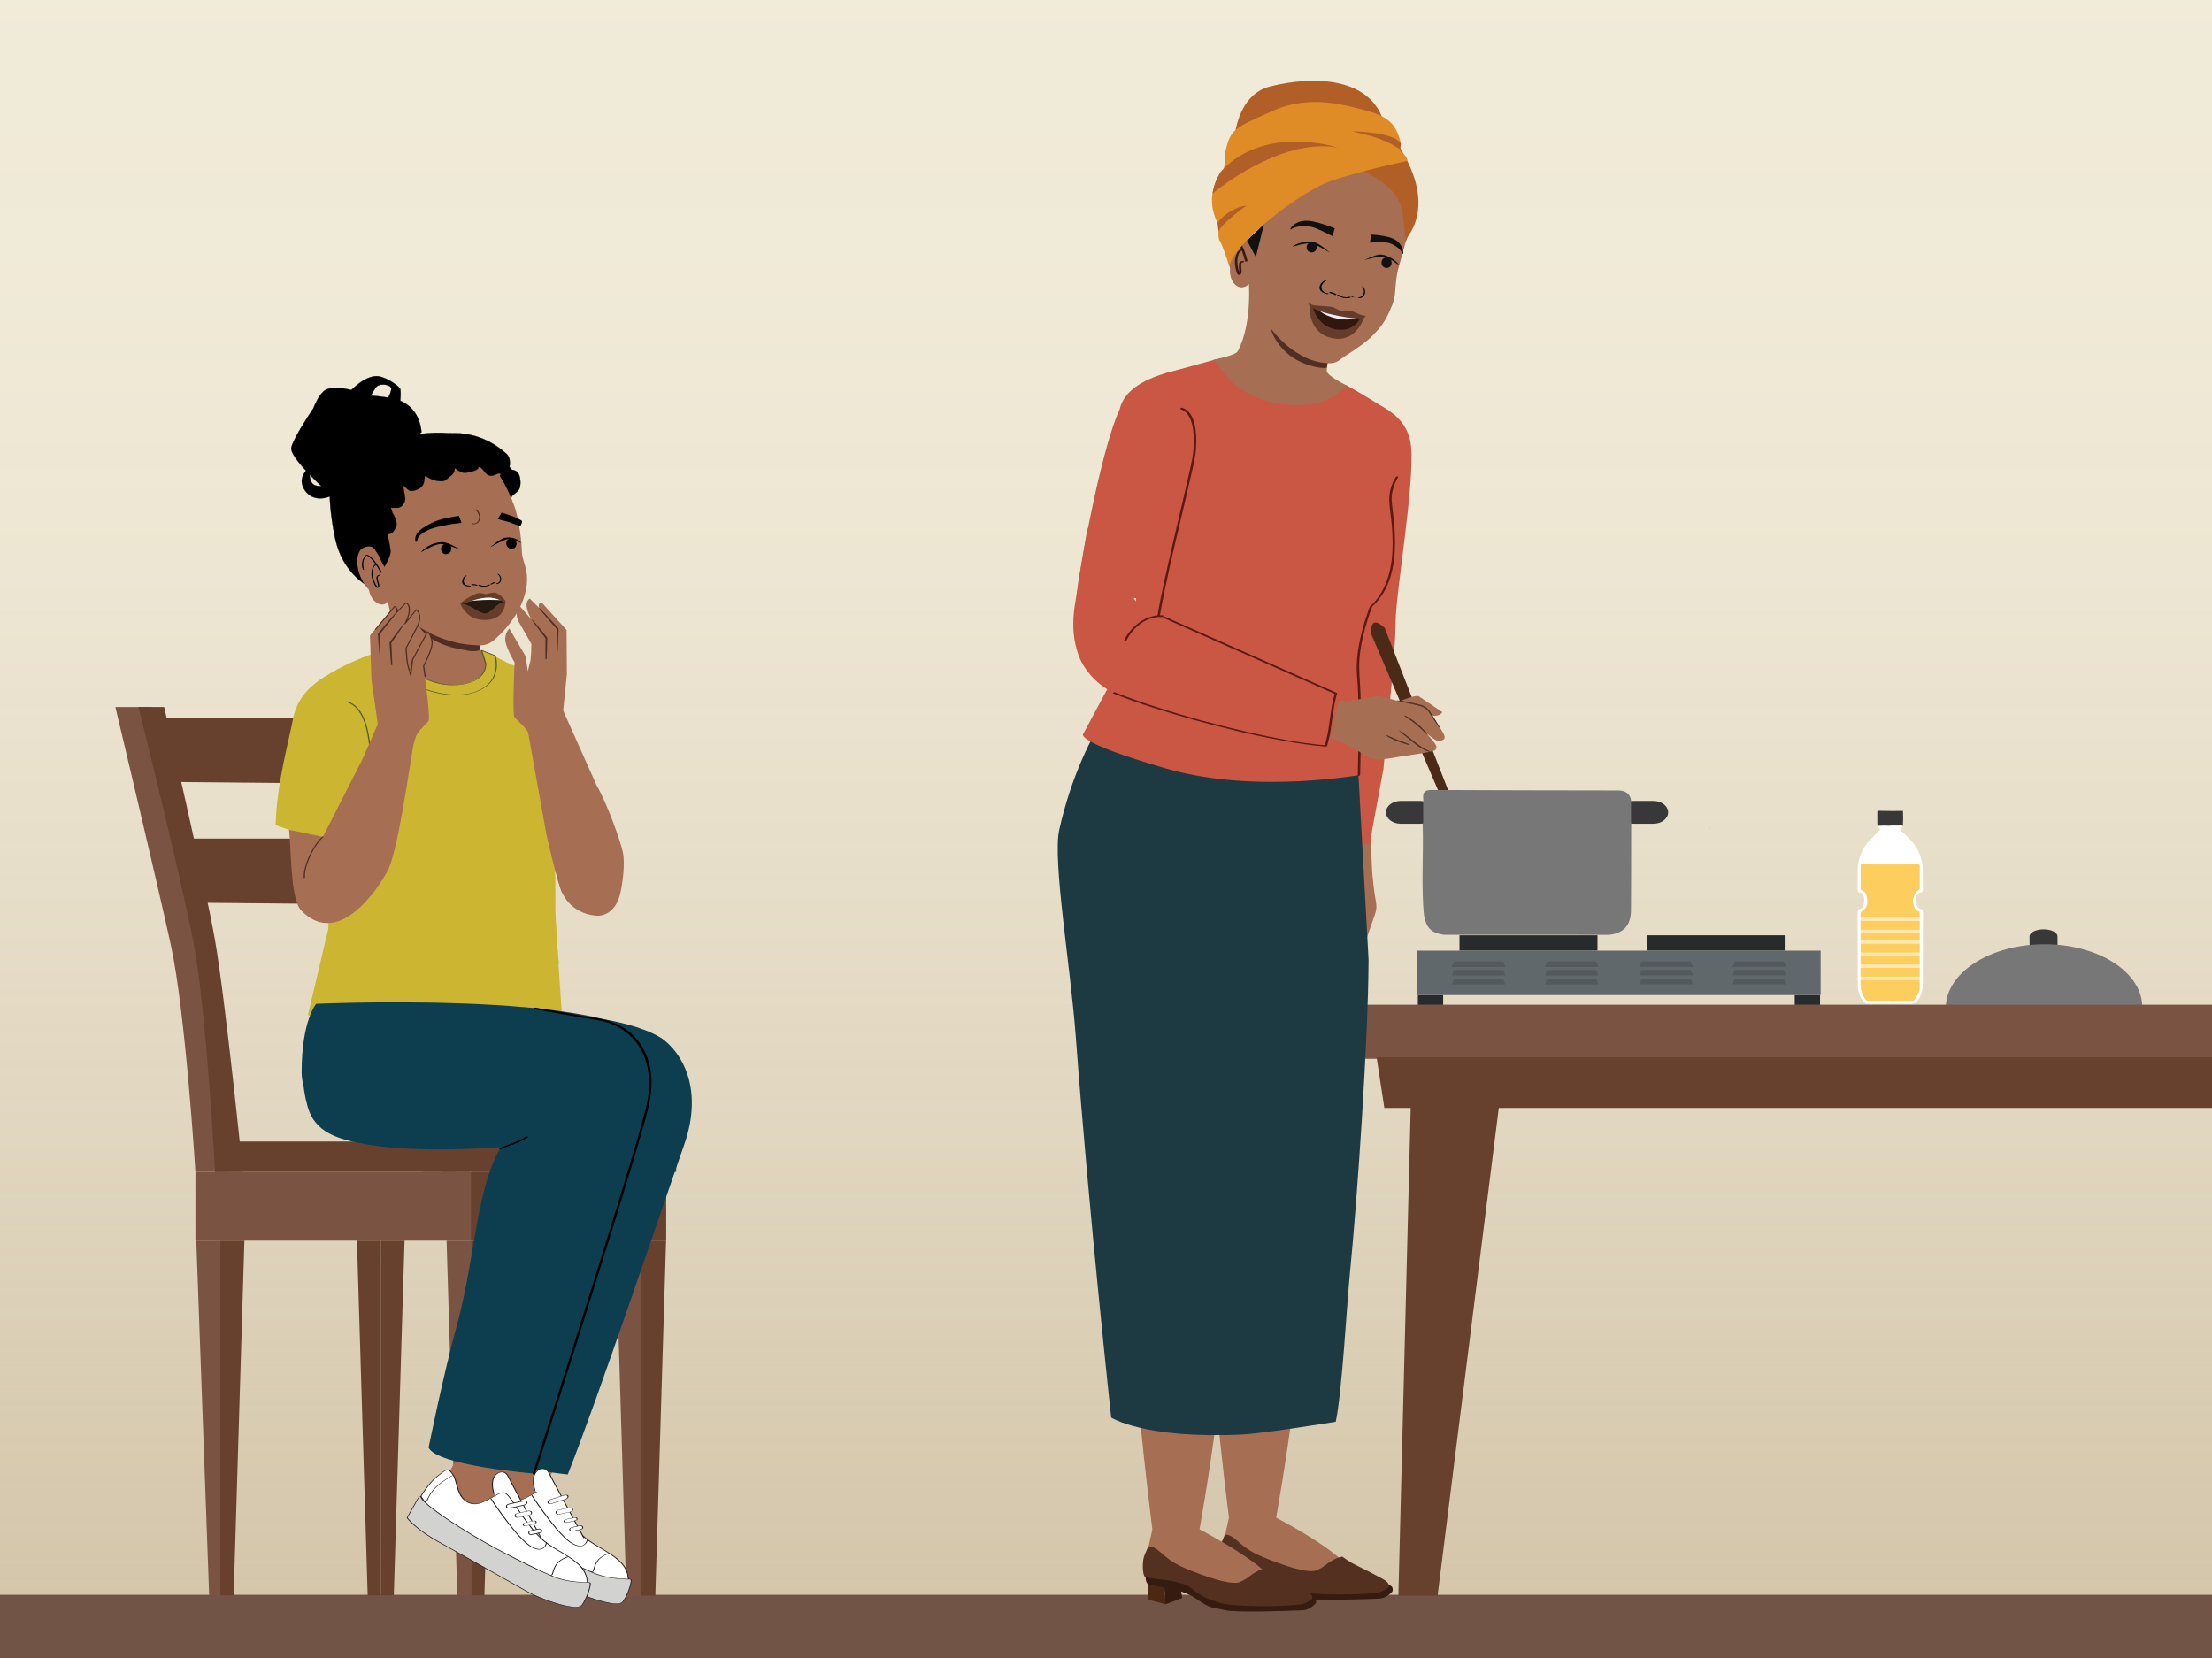 <?xml version="1.0" encoding="UTF-8"?>
<svg xmlns="http://www.w3.org/2000/svg" xmlns:xlink="http://www.w3.org/1999/xlink" viewBox="0 0 1334 1000">
  <rect x="0" y="0" width="1334" height="1000" fill="#808080" stroke="none"/>
  <defs>
    <style>
      .cls-1 {
        fill: #543021;
      }

      .cls-2 {
        fill: #fdc642;
      }

      .cls-3 {
        stroke-width: .14px;
      }

      .cls-3, .cls-4, .cls-5 {
        stroke: #000;
      }

      .cls-3, .cls-4, .cls-5, .cls-6, .cls-7 {
        stroke-miterlimit: 10;
      }

      .cls-4 {
        stroke-width: .14px;
      }

      .cls-5 {
        stroke-width: .14px;
      }

      .cls-8 {
        fill: #13110f;
      }

      .cls-9 {
        fill: #52656c;
      }

      .cls-10 {
        fill: #67402e;
      }

      .cls-11 {
        fill: #010101;
      }

      .cls-12 {
        fill: #777;
      }

      .cls-13 {
        fill: #1d3942;
      }

      .cls-14 {
        fill: #282b2b;
      }

      .cls-15 {
        fill: #653c29;
      }

      .cls-6 {
        stroke: #4f2f26;
        stroke-width: .3px;
      }

      .cls-6, .cls-16 {
        fill: #4f2f26;
      }

      .cls-17 {
        fill: #231f20;
      }

      .cls-18 {
        fill: #715446;
      }

      .cls-19 {
        fill: #27153c;
      }

      .cls-20 {
        fill: #f1eef7;
      }

      .cls-21 {
        opacity: .15;
      }

      .cls-21, .cls-22 {
        fill: #fff;
      }

      .cls-23 {
        fill: #745245;
      }

      .cls-24 {
        fill: #4b2b18;
      }

      .cls-25 {
        fill: #4c2713;
      }

      .cls-26 {
        fill: #a66e53;
      }

      .cls-27 {
        fill: #31160e;
      }

      .cls-28 {
        fill: #565c28;
      }

      .cls-29 {
        fill: #0c3e4f;
      }

      .cls-7 {
        fill: none;
        opacity: .51;
        stroke: #fff;
        stroke-width: 2.06px;
      }

      .cls-30 {
        fill: #c95744;
      }

      .cls-31 {
        fill: url(#linear-gradient);
        opacity: .5;
      }

      .cls-32 {
        fill: #5b1a13;
      }

      .cls-33 {
        fill: #a66f54;
      }

      .cls-34 {
        fill: #5e1a15;
      }

      .cls-35 {
        fill: #7b5342;
      }

      .cls-36 {
        fill: #251911;
      }

      .cls-37 {
        fill: #df8c26;
      }

      .cls-38 {
        fill: #513835;
      }

      .cls-39 {
        fill: #d2d2d1;
      }

      .cls-40 {
        fill: #383838;
      }

      .cls-41 {
        fill: #ccb631;
      }

      .cls-42 {
        fill: #b15e27;
      }

      .cls-43 {
        fill: #f2ebd1;
      }

      .cls-44 {
        fill: #545a5c;
      }

      .cls-45 {
        fill: #628e9f;
      }

      .cls-46 {
        fill: #61686c;
      }

      .cls-47 {
        fill: #381c13;
      }

      .cls-48 {
        fill: #653d2a;
      }

      .cls-49 {
        fill: #361b10;
      }

      .cls-50 {
        fill: #4f2e25;
      }
    </style>
    <linearGradient id="linear-gradient" x1="717.67" y1="1610.64" x2="1843.04" y2="1610.64" gradientTransform="translate(-969.24 -751.8) rotate(90) scale(1 -1)" gradientUnits="userSpaceOnUse">
      <stop offset="0" stop-color="#f0ebe0"/>
      <stop offset=".18" stop-color="#eee8dd" stop-opacity=".99"/>
      <stop offset=".33" stop-color="#e8e1d4" stop-opacity=".97"/>
      <stop offset=".46" stop-color="#ded4c5" stop-opacity=".93"/>
      <stop offset=".59" stop-color="#d0c2b0" stop-opacity=".88"/>
      <stop offset=".72" stop-color="#bdab95" stop-opacity=".82"/>
      <stop offset=".84" stop-color="#a78e73" stop-opacity=".73"/>
      <stop offset=".96" stop-color="#8d6d4d" stop-opacity=".64"/>
      <stop offset="1" stop-color="#83603d" stop-opacity=".6"/>
    </linearGradient>
  </defs>
  <g id="Layer_2" data-name="Layer 2">
    <polyline class="cls-43" points="1371.34 1078.79 1371.34 -69.12 -88.54 -69.12 -88.54 1078.79"/>
    <polyline class="cls-31" points="1371.34 1087.52 -88.54 1087.52 -88.54 -37.85 1371.34 -37.85"/>
  </g>
  <g id="Layer_1" data-name="Layer 1">
    <polyline class="cls-18" points="-100.8 1104.89 1373.34 1104.89 1373.34 961.84 -100.8 961.84"/>
    <rect class="cls-14" x="855.07" y="600.16" width="15.27" height="5.99"/>
    <rect class="cls-14" x="1082.36" y="600.16" width="15.27" height="5.99"/>
    <rect class="cls-14" x="880.18" y="564.08" width="83.23" height="9.27"/>
    <rect class="cls-14" x="993.08" y="564.08" width="83.23" height="9.27"/>
    <rect class="cls-46" x="854.71" y="573.35" width="243.27" height="26.81"/>
    <path class="cls-40" d="M1224.2,571.29c-.13-.29-.2-.58-.2-.89l-.04-5.63c-.02-2.32,3.76-4.24,8.4-4.27,4.64-.03,8.44,1.84,8.46,4.16l.04,5.63c0,.31-.07.6-.19.89l-16.46.12Z"/>
    <path class="cls-12" d="M1232.42,569.48c-32.72.23-59.12,17.48-58.97,38.53l118.48-.84c-.15-21.05-26.79-37.92-59.51-37.69Z"/>
    <path class="cls-22" d="M1158.63,548.35c-2.1-.68-3.03-2-3.06-4.16-.01-.64-.01-1.28,0-1.92.05-2.05,1.01-3.58,2.94-4.13,1.09-.31,1.19-.86,1.16-1.78-.14-4.47.11-8.95-.23-13.43-.38-4.84-1.95-9.19-4.69-13.15-2.15-3.1-5-5.55-7.64-8.2-.86-.87-1.54-1.59-.18-2.56.3-.21.37-.57.36-.93-.11-.07-.22-.13-.33-.2-.2,0-.4,0-.6,0-.19,0-.37,0-.56,0-1.88,0-3.77,0-5.65,0-.1.04-.19.09-.29.13-2.37-.1-4.74-.14-7.11.02-.04.48.11.89.49,1.17.99.72.63,1.31-.09,1.99-1.67,1.59-3.3,3.22-4.92,4.87-5.2,5.3-7.91,11.64-7.9,19.11,0,3.5.03,7-.02,10.49-.02,1.35-.1,2.6,1.75,2.72.24.02.48.31.7.51,2.17,1.92,1.42,4.41,1.23,6.75-.1,1.26-.94,2.1-2.22,2.42-1.11.28-1.47.96-1.46,2.15.05,14.73.01,29.46.05,44.2,0,3.87,1.39,7.26,4.02,10.12.48.53.99.87,1.77.86,4.58-.05,9.16-.05,13.75-.06,3.64,0,7.28.01,10.91.02.3-.33.59-.34.89,0,2.57.52,4.08-.75,5.39-2.82,1.93-3.04,2.53-6.38,2.54-9.85.06-14.29.02-28.58.05-42.87,0-.84-.27-1.21-1.06-1.46ZM1123.24,521.03c-.09,0-.18.01-.26.03.09-.02.18-.03.26-.03ZM1157.61,595.57c-.01,2.78-1.44,5.14-3.08,7.33-.45.6-1.08.72-1.81.72-4.29-.01-8.57.02-12.86.03l.02-.09c-4.39.01-8.77.02-13.16.04-1.77,0-2.13-1.59-2.74-2.66-1.34-2.33-1.94-4.86-1.92-7.64.1-13.95.06-27.89.03-41.84,0-.98.21-1.5,1.15-2.02,2.75-1.52,3.43-4.93,2.8-7.93-.42-2.02-1.03-4.03-3.41-4.69-.47-.13-.53-.53-.53-.94.02-4.68.03-9.36.07-14.04,0-.17.16-.33.25-.5.04-.04.08-.06.12-.09-.04.03-.08.05-.12.09,5.82.02,11.64.04,17.45.06,5.57-.02,11.13-.02,16.7-.07.89,0,1.08.35,1.07,1.13-.01,4.39,0,8.77.02,13.16,0,.66-.23.95-.88,1.28-2.23,1.14-3.82,5.71-2.98,8.09.21.59.26,1.24.46,1.83.45,1.28,1.38,2.26,2.53,2.82.78.37.85.79.84,1.45,0,14.83.03,29.66-.05,44.5Z"/>
    <path class="cls-40" d="M1147.63,489.68c.17-.64-.16-.71-.66-.57-.2,0-.39,0-.59,0h0c-.2-.12-.39-.12-.59,0,.02.04.05.07.07.1-.02-.03-.05-.06-.07-.1-1.88,0-3.75,0-5.63.01-2.36-.03-4.72-.04-7.08-.1-.7-.02-.93.21-.92.92.04,2.36.02,4.73.02,7.09,0,.45-.05.92.58.99,2.37-.15,4.74-.11,7.11-.02.1-.04.19-.09.29-.13,1.88,0,3.77,0,5.65,0,.19-.21.37-.22.56,0,.2,0,.4,0,.6,0h0c.11.07.22.13.33.2.49-.21.53-.57.33-1,.18-2.47.16-4.94,0-7.41Z"/>
    <path class="cls-2" d="M1156.81,549.62c-1.16-.55-2.08-1.54-2.53-2.82-.21-.59-.25-1.24-.46-1.83-.84-2.38.75-6.95,2.98-8.09.65-.33.88-.62.88-1.28-.02-4.39-.03-8.77-.02-13.16,0-.78-.19-1.14-1.07-1.13-5.57.05-11.13.06-16.7.07-5.82-.02-11.64-.04-17.45-.06-.09.17-.25.33-.25.5-.03,4.68-.05,9.36-.07,14.04,0,.41.06.81.53.94,2.38.66,2.99,2.67,3.41,4.69.62,3.01-.05,6.41-2.8,7.93-.93.52-1.15,1.04-1.15,2.02.03,13.95.07,27.89-.03,41.84-.02,2.78.57,5.31,1.92,7.64.62,1.07.98,2.67,2.74,2.66,4.39-.02,8.77-.03,13.16-.04,0,0-.02.09-.02.09,4.29-.01,8.57-.04,12.86-.03.73,0,1.36-.12,1.81-.72,1.64-2.18,3.07-4.55,3.08-7.33.08-14.83.04-29.66.05-44.5,0-.66-.07-1.08-.84-1.45Z"/>
    <path class="cls-21" d="M1156.81,549.76c-1.16-.57-2.08-1.58-2.53-2.9-.21-.61-.25-1.28-.46-1.88-.84-2.45.75-7.15,2.98-8.32.65-.34.88-.63.88-1.32-.02-4.51-.03-9.02-.02-13.53,0-.8-.19-1.17-1.07-1.17-5.57.05-11.13.06-16.7.08-5.82-.02-11.64-.04-17.45-.06-.09.17-.25.34-.25.51-.03,4.82-.05,9.63-.07,14.45,0,.42.06.84.53.97,2.38.68,2.99,2.75,3.41,4.83.62,3.09-.05,6.6-2.8,8.16-.93.53-1.15,1.07-1.15,2.08.03,14.35.07,28.69-.03,43.04-.02,2.86.57,5.47,1.92,7.86.62,1.1.98,2.74,2.74,2.74,4.39-.02,8.77-.03,13.16-.04,0,0-.02.09-.02.09,4.29-.02,8.57-.05,12.86-.03.73,0,1.36-.12,1.81-.74,1.64-2.25,3.07-4.68,3.08-7.54.08-15.26.04-30.51.05-45.77,0-.68-.07-1.11-.84-1.49Z"/>
    <path class="cls-9" d="M1030.7,499.58c.19-.21.37-.22.56,0-.19,0-.37,0-.56,0Z"/>
    <line class="cls-7" x1="1121.12" y1="554.43" x2="1158.41" y2="554.43"/>
    <line class="cls-7" x1="1121.12" y1="561.76" x2="1158.41" y2="561.76"/>
    <line class="cls-7" x1="1121.12" y1="568.17" x2="1158.41" y2="568.17"/>
    <line class="cls-7" x1="1121.12" y1="575.49" x2="1158.41" y2="575.49"/>
    <line class="cls-7" x1="1121.12" y1="582.73" x2="1158.41" y2="582.73"/>
    <line class="cls-7" x1="1121.12" y1="590.06" x2="1158.41" y2="590.06"/>
    <path class="cls-38" d="M883.68,470.66s-.1.04-.15.05"/>
    <path class="cls-23" d="M929.51,410.12c-.07-.02-.14-.03-.21-.05.07-.03.15-.06.22-.09.02.05.02.09,0,.13Z"/>
    <path class="cls-23" d="M902.71,421.65c.07-.03.15-.07.22-.1.01.04.03.08.04.12-.09,0-.18-.01-.26-.02Z"/>
    <path class="cls-23" d="M928.85,410.1c-.1,0-.19,0-.29,0,.09-.09.19-.09.29,0Z"/>
    <path class="cls-45" d="M886.2,420.81c.09-.08.17-.08.25,0-.08,0-.16,0-.25,0Z"/>
    <path class="cls-19" d="M707.53,367.89c3.73,2.06,7.47,4.13,11.2,6.19,8.97,4.96,17.93,9.91,26.9,14.87,10.85,6,21.71,12,32.56,18,9.39,5.19,18.78,10.38,28.17,15.57,3.11,1.72,6.23,3.44,9.34,5.17l2.87,1.59c.44.24,1.02.72,1.51.84.07.02.14.08.2.11l-.25-.52-2.14,7.81c-.27.98,1.8.76,2.05-.14l2.14-7.81c.05-.17-.1-.44-.25-.52-3.73-2.06-7.47-4.13-11.2-6.19l-26.9-14.87c-10.85-6-21.71-12-32.56-18-9.39-5.19-18.78-10.38-28.17-15.57-4.57-2.53-9.08-5.21-13.73-7.59-.07-.03-.13-.07-.2-.11-.79-.44-2.55.63-1.55,1.18h0Z"/>
    <path class="cls-19" d="M708.99,366.78c-5.44-.63-11.1-.72-16.34,1.09s-9.09,5.33-11.72,10.02c-.45.8,1.53.6,1.84.03,2.36-4.2,5.79-7.56,10.4-9.16s9.78-1.47,14.61-.91c.43.05,1.11,0,1.4-.38.22-.27.3-.63-.19-.69h0Z"/>
    <polygon class="cls-10" points="866.97 962.44 843.32 962.44 851.03 657.53 905.22 657.53 866.97 962.44"/>
    <g>
      <path class="cls-35" d="M1491.45,638.57h-668.88s.6-32.62.6-32.62h668.88"/>
      <polygon class="cls-10" points="834.86 668.21 1476.59 668.21 1481.25 637.73 830.2 637.73 834.86 668.21"/>
    </g>
    <g>
      <g>
        <rect class="cls-35" x="117.86" y="706.74" width="283.82" height="41.5"/>
        <rect class="cls-10" x="284.09" y="706.74" width="117.6" height="41.5"/>
        <polygon class="cls-35" points="275.79 962.11 283.96 962.11 283.96 748.25 269.32 748.25 275.79 962.11"/>
        <polygon class="cls-10" points="283.96 962.11 292.14 962.11 298.61 748.25 283.96 748.25 283.96 962.11"/>
        <polygon class="cls-35" points="126.13 962.11 132.88 962.11 132.88 748.25 118.37 748.25 126.13 962.11"/>
        <polygon class="cls-10" points="132.88 962.11 140.92 962.11 147.39 748.25 132.88 748.25 132.88 962.11"/>
        <polygon class="cls-10" points="221.73 962.11 229.61 962.11 229.61 748.25 215.26 748.25 221.73 962.11"/>
        <polygon class="cls-10" points="229.61 962.11 237.5 962.11 243.97 748.25 229.61 748.25 229.61 962.11"/>
        <polygon class="cls-35" points="377.77 962.56 386.49 962.56 386.49 748.25 371.3 748.25 377.77 962.56"/>
        <polygon class="cls-10" points="386.49 962.41 395.21 962.41 401.69 748.25 386.49 748.25 386.49 962.41"/>
        <path class="cls-35" d="M117.86,706.74s-6.02-96.79-14.92-137.27c-8.9-40.48-33.36-143.04-33.36-143.04h21.84s23.65,104.89,30.93,140.16c7.28,35.27,15.01,140.16,15.01,140.16h-19.51Z"/>
        <path class="cls-10" d="M129.7,706.74s-5.18-96.79-12.83-137.27c-7.65-40.48-33.36-143.04-33.36-143.04h15.48s24.35,104.89,30.6,140.16c6.26,35.27,16.87,140.16,16.87,140.16h-16.77Z"/>
        <path class="cls-35" d="M254.8,706.74s-6.02-96.79-14.92-137.27c-8.5-38.68-5.66-35.62-36.6-143.04h25.09s23.65,104.89,30.93,140.16c7.28,35.27,15.01,140.16,15.01,140.16h-19.51Z"/>
        <path class="cls-10" d="M266.64,706.74s-5.18-96.79-12.83-137.27c-7.65-40.48-33.36-143.04-33.36-143.04h15.48s24.34,104.89,30.6,140.16c6.26,35.27,16.87,140.16,16.87,140.16h-16.77Z"/>
      </g>
      <path class="cls-10" d="M105.89,505.73h143.14s9.89,40.71,9.76,40.32c-.13-.39-144.28-1.64-144.28-1.64l-8.63-38.68Z"/>
      <path class="cls-10" d="M87.75,432.86h143.14s9.89,40.71,9.76,40.32c-.13-.39-144.28-1.64-144.28-1.64l-8.63-38.68Z"/>
    </g>
    <rect class="cls-10" x="129.7" y="688.46" width="278.09" height="18.28" transform="translate(537.49 1395.21) rotate(-180)"/>
    <polygon class="cls-44" points="1020.97 583.16 988.65 583.16 989.97 579.8 1019.64 579.8 1020.97 583.16"/>
    <polygon class="cls-44" points="1020.97 588.29 988.65 588.29 989.97 584.92 1019.64 584.92 1020.97 588.29"/>
    <polygon class="cls-44" points="1020.97 593.65 988.65 593.65 989.97 590.29 1019.64 590.29 1020.97 593.65"/>
    <polygon class="cls-44" points="1077.14 583.16 1044.82 583.16 1046.15 579.8 1075.81 579.8 1077.14 583.16"/>
    <polygon class="cls-44" points="1077.14 588.29 1044.82 588.29 1046.15 584.92 1075.81 584.92 1077.14 588.29"/>
    <polygon class="cls-44" points="1077.14 593.65 1044.82 593.65 1046.15 590.29 1075.81 590.29 1077.14 593.65"/>
    <polygon class="cls-44" points="907.87 583.22 875.55 583.22 876.87 579.85 906.54 579.85 907.87 583.22"/>
    <polygon class="cls-44" points="907.87 588.34 875.55 588.34 876.87 584.97 906.54 584.97 907.87 588.34"/>
    <polygon class="cls-44" points="907.87 593.71 875.55 593.71 876.87 590.34 906.54 590.34 907.87 593.71"/>
    <polygon class="cls-44" points="964.04 583.22 931.72 583.22 933.05 579.85 962.71 579.85 964.04 583.22"/>
    <polygon class="cls-44" points="964.04 588.34 931.72 588.34 933.05 584.97 962.71 584.97 964.04 588.34"/>
    <polygon class="cls-44" points="964.04 593.71 931.72 593.71 933.05 590.34 962.71 590.34 964.04 593.71"/>
  </g>
  <g id="Layer_3" data-name="Layer 3">
    <path class="cls-26" d="M344.36,869.84c-4.39-1.25-8.7-2.63-12.85-3.83-6.84-1.96-13.64-4.04-20.45-6.12l-8.81,22.11-7.11,12.08s4.92,33.6,16.34,39.3c11.41,5.69,38.76,12.62,38.76,12.62,0,0-22.04-41.74-22.36-48.5-.06-1.26,6.6-12.15,16.48-27.65Z"/>
    <g>
      <path class="cls-22" d="M278.5,900.47s4.92-8.27,10.35-12.37c5.44-4.1,5.6-5.09,8.7-1.18,3.1,3.91,2.36,13.25,8.77,16.85,4.58,2.57,8.54.9,12.28-1.15,1.5-.82,2.96-1.7,4.41-2.39,5.09-2.43,5.77-4,10.84,3.4,5.06,7.39,13.26,20.21,21.39,25.64,8.13,5.43,10.64,6,17.15,11.17,6.51,5.17,6.45,11.2,6.45,11.2,0,0,1.86,9.64-7.62,9.02-9.48-.63-77.38-38.43-77.38-38.43l-15.35-21.76Z"/>
      <path class="cls-17" d="M278.78,900.43c.91-1.52,1.92-2.99,2.97-4.42,2.01-2.74,4.24-5.44,6.91-7.57,1.37-1.09,2.75-2.21,4.2-3.18.87-.59,1.64-.93,2.56-.24,2.01,1.51,3.06,3.89,3.76,6.22.81,2.7,1.39,5.5,2.67,8.03,1.44,2.85,3.88,5.02,7.06,5.72,3.54.78,6.93-.7,9.97-2.37,1.78-.98,3.55-1.94,5.37-2.86.94-.47,1.89-1.05,2.92-1.32,2.37-.62,4.19,2.19,5.36,3.79,2.02,2.77,3.87,5.67,5.83,8.49,4.1,5.9,8.45,11.94,13.96,16.63,4.91,4.18,10.92,6.82,16.19,10.49,3.03,2.11,6.05,4.38,7.99,7.58,1.07,1.77,1.88,3.82,2.05,5.9.18,2.23.34,4.48-.83,6.5-1.78,3.08-5.64,3.11-8.67,2.19-2.74-.83-5.38-1.99-7.99-3.14-3.76-1.66-7.47-3.43-11.16-5.24-4.33-2.12-8.63-4.3-12.91-6.5s-8.83-4.59-13.23-6.92c-4.1-2.18-8.2-4.37-12.29-6.58-3.31-1.79-6.61-3.58-9.9-5.39-2.04-1.12-4.08-2.24-6.12-3.37-.41-.22-.85-.43-1.24-.69-.22-.15-.45-.56-.66-.86-2.15-3.04-4.3-6.09-6.44-9.13l-7.12-10.09c-.4-.57-.8-1.14-1.2-1.71-.11-.15-.63.07-.57.15,1.53,2.17,3.06,4.34,4.59,6.5,2.64,3.74,5.28,7.48,7.92,11.22l2.46,3.49c.18.26.3.49.56.66,1.33.84,2.78,1.54,4.16,2.3,2.88,1.59,5.77,3.17,8.66,4.74,3.91,2.13,7.84,4.24,11.76,6.35,4.42,2.36,8.86,4.71,13.3,7.03s8.93,4.62,13.43,6.87c3.99,1.99,7.99,3.95,12.04,5.82,3.07,1.42,6.17,2.81,9.34,3.98,2.48.91,4.87,1.64,7.54,1.11,1.97-.4,3.66-1.51,4.53-3.35.66-1.4.83-3.01.75-4.54-.17-3.06-1.06-5.94-2.86-8.47-2.1-2.97-5.17-5.16-8.16-7.17-2.45-1.65-5.02-3.08-7.54-4.61-3.14-1.9-6.27-3.84-8.98-6.34-2.73-2.51-5.16-5.35-7.44-8.27-2.33-2.98-4.52-6.08-6.66-9.2-1.91-2.78-3.67-5.75-5.86-8.32-.7-.82-1.51-1.7-2.56-2.09-.75-.28-1.55-.2-2.31.03-1.02.31-1.97.85-2.92,1.33-1.83.92-3.63,1.9-5.43,2.89s-3.62,1.91-5.62,2.28c-2.25.42-4.51-.06-6.47-1.2-2.64-1.54-4.13-4.25-5.1-7.05-.9-2.6-1.35-5.36-2.46-7.88-.51-1.15-1.24-2.13-2.09-3.05-.59-.64-1.29-1.3-2.21-1.28s-1.82.63-2.57,1.16c-1.48,1.06-2.96,2.18-4.35,3.36-2.58,2.18-4.75,4.84-6.72,7.57-.96,1.33-1.9,2.69-2.74,4.11-.05.09.48.06.57-.09Z"/>
    </g>
    <path class="cls-26" d="M303.02,892.25c-.03-.71,2.06-4.46,5.64-10.35-3.41-.06-4.26-.39-7.62-.69-7.29-.65-16.7-3.82-23.91-4.51-.08,0-.3,1.15-.38,1.14l-6.47,11s4.92,33.6,16.34,39.3c11.41,5.69,38.76,12.62,38.76,12.62,0,0-22.04-41.74-22.36-48.5Z"/>
    <path class="cls-26" d="M231.41,353.87s7.95,23.61,4.77,41.38c-.44,2.48-11.46,13.07-11.46,13.07l14.03,5.78c11.38,4.69,22.77,11.35,34.54,7.75,6.67-2.04,24.27-4.3,29.32-7.28l-3.03-15.74s-9.44-5.19-10.59-7.93c-1.15-2.74-4.88-23.87-4.88-23.87"/>
    <path class="cls-50" d="M252.71,377.54s4.9,11.24,27.75,14.53c0,0,5.03,1.48,8.8.05l.23-4.63-36.78-9.95Z"/>
    <path class="cls-4" d="M314.03,349.19c-7.21-4.75-8.9-13.72-8.33-21.79.54-7.73-5.72-19.31,3.74-19.28.18,0-3.63-6.46-.83-5.99-1.86-4.19,4.39-4.01,5.08-8.84.14-.97,1.19-9.55-4.93-9.9-23.13-29.84-52.38-22.24-68.82-19.38-32.27,5.62-47.98,8.1-38.17,59.15,6.59,34.27,39.3,42.47,71.98,40.21,13.96-.97,30.59-1.07,40.58-14-.1-.06-.2-.12-.3-.19Z"/>
    <path class="cls-4" d="M241.27,234.33c-1.01-1.79-10.03-8.21-15.27-7.43-3.75.56-8.04,2.41-14.13,8.3-6.04-1.45-13.44-2.31-16.86.93-1.33,1.26-2.49,2.91-3.53,4.75,0,0-.02,0-.02,0l-.05.11c-.93,1.66-1.75,3.46-2.46,5.29-3.89,5.81-11.9,18.18-13.24,23.59-.66,2.69,3.44,8.2,8.84,14.04-1.08,1.23-2.11,2.93-2.5,5.15-.87,5.03,5.1,15.57,18,9.91,3.64,3.28,6.21,5.45,6.21,5.45l3.67-3.35s-.34-.69-.92-1.89l4.48-4-3.36-2.71c.88-.95,1.96-1.99,3.34-3.06,4.35-4.12,8.99-9.85,13.16-14.15,1.93-1.98,7.27-3.25,9.29-5.14-.77-.55-1.96-.98-3.43-1.32.54-.51,1.09-1.02,1.63-1.52,1.94.7,3.57,1.32,4.1,1.61,1.78-1.64,6.5-3.31,8.26-4.97.36.52.71,1.05,1.04,1.59,1.6-1.53,5.08-3.32,6.67-4.85-.78-8.44-4.74-15.52-12.79-18.96.25-3.17.36-6.5-.13-7.37ZM187.62,290.35c-.57-1.44-.79-2.82-.83-4.05,2.27,2.35,4.68,4.71,6.99,6.9-2.47.09-5.2-.42-6.16-2.85ZM235.97,234.47c0,1.43-.98,3.66-1.83,5.31-.21-.03-.41-.06-.62-.08-1.92-.22-5.59-.9-9.93-1.04,1.53-2.61,3.08-5.14,3.57-5.55,2.54-2.14,8.8-1.14,8.81,1.37Z"/>
    <path class="cls-26" d="M291.47,282.38c.08.05.17.1.26.15-.1-.11-.2-.23-.27-.35v.2ZM300.85,283.56c.14.12.3.23.47.34v-.17s-.48-.37-.47-.17ZM248.99,375.08c9.32,8.18,24.62,13.15,34.62,13.8,4.9.32,9.21,1.34,13.86-2.49,11.67-9.63,22.86-26.58,19.92-42.25-.54-2.89-2.64-8.2-2.64-11.02,0-3.25-1.14-18.82-4.77-28.44-4.42-11.72-8.44-17.41-8.44-17.41-.58-1.99,4.55-1.43,3.34-2.97l-.88.06s.45.17.5.78c-1.13-.09-2.28-.62-3.18-1.23v.03c-1.28.7-2.64.18-3.81-.75.01.2.26.59.48.58-1.31.29-2.67-.22-3.61-.97.01.2.26.59.28.79-1.01-.11-2.05-.56-2.92-1.05.22.25,5.14-.86,5.15-.72-1.31.29.24.63-.94-.3l-1.14-.68c-1.09.28-1,.94-1.94.19.23.19-.76-2.18-.75-1.98-1.32.09-.97-.02-2.11-.55.01.2-3.51,1.56-3.5,1.76-1.1.08-.74,1.07-1.68.32.23.19.74-.9.97-.72-1.31.29-1.74,1.18-2.91.24.23.19-4.51-1.92-4.51-1.92-1.31.29-1.05.69-2.21-.04.47.37-6.12.05-5.88.44-1.1.08,2.38,3.89,1.46,3.34.01.2-2.58-.43-2.58-.43-1.09.28.64,1.18-.3.43.01.2.28.79.5.78-1.28.7-2.85.4-4.23-.32.47.37.72.76.95.95-1.1.08-1.97.34-3.12-.39.01.2.5.78.72.76-1.07.48-2.41.37-3.55-.16.01.2.48.58.71.76-.86.26-1.75.32-2.67-.22l.72.76c-.88.06-1.51.51-2.86.2.01.2.47.37.48.58-.66.05-1.54.11-2.22-.05.01.2.7.56.48.58-.88.06-1.51.51-2.64.18.23.19.48.58.72.76-.88.06-1.75.32-2.66-.02.01.2.26.59.5.78-.88.06-1.51.51-2.64.18.01.2.48.58.72.76-.88.06-1.75.32-2.64.18.01.2.47.37.7.56-.88.06-1.75.32-2.88,0,.03.4.26.59.28.79-.66.05-1.11-.13-1.77-.08l-1.07.48c-2.8,4.26-10.38,12.9-10.38,12.9-6.45,5.93-5.93,15.42-5.44,19.24.49,3.82,6.3,18.88,6.3,18.88-1.2-1.34-2.4-4.53-3.17-6.1-.76-1.37-1.88-2.89-2.64-4.26-2.21-3.1-6.54-1.78-8.82.41l-.36.69c-3.05,4.8-1.25,16.11,5.6,23.25,1.34,8.54,10.24,12.01,11.85,5.54l1.43,3.27"/>
    <g>
      <path class="cls-11" d="M294.53,352.7c-1.37.84-3.57.84-5.08.09-.34-.17-1.39.1-.92.34,1.99.99,5.13.85,6.91-.24.18-.11.13-.24-.1-.3-.24-.06-.62-.01-.81.1"/>
      <path class="cls-11" d="M287.88,352.78c-1-.36-2.09-.51-3.18-.5-.16,0-.36.07-.47.18-.08.09-.1.19.03.25.52.24,1.16.3,1.74.24.18-.02.42-.08.51-.24.08-.15-.1-.22-.24-.21-.48.05-.98,0-1.4-.2-.15.14-.29.29-.44.43.97,0,1.95.13,2.84.46.18.06.42,0,.57-.11.11-.07.22-.24.04-.3"/>
      <path class="cls-11" d="M283.62,353.25c-1.26.07-2.78-.34-3.47-1.21-1.04-1.31-.35-3.7,1.16-4.7.16-.11.06-.23-.11-.25-.23-.03-.49.07-.66.19-1.31.88-2.05,2.88-1.75,4.16.29,1.2,1.56,1.95,3.09,2.18.46.07.94.1,1.41.08.19-.01.53-.09.61-.24.08-.15-.1-.2-.28-.19"/>
      <path class="cls-11" d="M296.79,351.9c-.08-.13.04-.24.14-.24.34-.02.68-.14.95-.39.12.12.24.25.36.37-.68.13-1.34.4-1.92.84-.11.09-.29.05-.41-.03-.09-.06-.19-.21-.07-.29"/>
      <path class="cls-11" d="M295.85,352.15c.65-.49,1.39-.79,2.15-.93.11-.02.26.03.35.12.07.07.09.18.01.25"/>
      <path class="cls-11" d="M299.42,351.86c.82-.1,1.74-.7,2.07-1.65.5-1.43-.19-3.03-1.29-3.83-.12-.09-.07-.22.04-.26.14-.06.32,0,.45.1.95.7,1.63,1.9,1.59,3.21-.03,1.22-.75,2.13-1.7,2.56-.28.13-.59.22-.89.26-.12.01-.35-.02-.42-.16-.07-.14.04-.21.15-.23"/>
    </g>
    <path class="cls-11" d="M230.35,345.18c-1.4-2.5-2.9-4.98-4.72-7.19-.87-1.05-1.83-2.12-3.02-2.83-.46-.27-.98-.52-1.53-.5-.22,0-.44.06-.61.21-.31.28-.57.64-.8.99-1.26,1.89-1.64,4.21-1.18,6.43.08.4.19.8.32,1.19.07.21.79,0,.72-.19-.55-1.67-.7-3.46-.23-5.18.28-1.02.76-1.98,1.42-2.81.09-.12.19-.23.29-.34.03-.03.19-.18.08-.08l-.24.11c.05-.02-.09.02-.08.02.08-.01,0,0-.02,0,.03,0,.07,0,.1,0-.12,0,.02,0,.07.01.03,0,.06,0,.09.01.09.02-.03-.01.05.01s.16.05.24.07c.19.07.4.17.56.26.63.36,1.19.84,1.7,1.35.89.87,1.68,1.85,2.41,2.85,1.35,1.84,2.53,3.8,3.65,5.79.12.21.81-.04.72-.19h0Z"/>
    <path d="M313.79,317.32s.13-.21.14-.24c.07-.11.13-.23.19-.35.21-.39.38-.8.52-1.22.02-.06.06-.2.07-.23.03-.12.06-.24.08-.36.04-.21.07-.42.09-.63-.05-.07-.09-.14-.14-.21-2.86-1.86-6.17-3.09-12.26-4.91l-.1.18c-.59,1-.26.44-.85,1.45-.45.77-.9,1.54-1.34,2.31,2.84.8,5.01,1.14,6.76,1.8,2.14.81,4.54,1.54,6.76,2.54.03-.04.06-.08.09-.13Z"/>
    <path d="M276.8,311.28c.42,1.09.18.48.6,1.57.32.83.63,1.66.94,2.5-3.38.51-5.9.61-8.03,1.09-4.22.95-9.2,1.6-13.03,3.69-1.83,1-4.44,2.49-5.26,4.51-.22.54-.36,2.24-1.24,2.24-.36,0-.36-1.54-.36-1.69,0-3.1,2.29-5.28,5.38-7.21,6.28-3.94,9.78-5.07,20.93-6.88"/>
    <path d="M306.69,325.07c1.22-.74,2.74-.28,3.62.4.21.16.77.61,1.07,1.43.39,1.04.04,2.28-.57,3.06-.82,1.04-2.3,1.31-3.48.86-1.6-.61-2.23-2.44-1.94-3.82.05-.25.31-1.32,1.3-1.92"/>
    <path d="M295.56,330.12s5.91-5.28,9.08-5.82c4.63-.78,7.98,1.09,9.79,3.26,0,0-5.29-3-8.54-2.36-3.1.61-10.33,4.92-10.33,4.92Z"/>
    <path d="M270.4,328.06c-1.31-.57-2.75.1-3.53.89-.18.19-.67.71-.86,1.56-.24,1.09.27,2.26.99,2.95.96.92,2.46.98,3.56.37,1.5-.83,1.87-2.72,1.39-4.05-.09-.24-.49-1.26-1.55-1.72"/>
    <path d="M277.55,331.47s-7.01-4.37-10.44-4.47c-6.19-.17-11.66,3.7-13.27,6.11,0,0,8.55-5.22,12.08-5.04,3.37.17,11.63,3.4,11.63,3.4Z"/>
    <path class="cls-5" d="M301.98,286.24c1.24,5.5,8.47.28,4.24-.8.32-2.72-3.57-3.57-3.64-6.32-.15.25-.24.45-.24.45,0,0-.33-3.29-1.49-4.01-1.16-.72-6.28-2.88-6.28-2.88l-1.42,1.24c.03-.08.49-1.2-.33-1.8-.82-.61-9.51-4.41-14.84-3.71-.18.02-.36.05-.53.08l-2.15,1.31-.08.05s.05-.03.08-.05c.38-.26,1.18-.89.72-1.33-.16-.16-.48-.29-1.02-.37-.8-.12-1.98-.14-3.27-.1,0,0,0-.01,0-.02-.12.01-.24.02-.36.03-.12,0-.24.01-.36.02,0,0,0,.01,0,.02-1.28.13-2.45.31-3.22.54-.53.16-.82.33-.96.51-.4.5.48,1.02.89,1.22.03.01.06.03.09.04l-.08-.04-2.31-1c-.17-.01-.35-.02-.53-.01-5.38.04-13.45,5-14.18,5.72-.72.71-.12,1.75-.08,1.83l-1.58-1.03s-6.25,2.95-7.29,3.82c-1.05.87-1.42,2.81-1.42,2.81,0,0-1.91.85-2.63.67-.72-.18-4.23,1.97-5.58,4.23-.87,1.45-.43,2.73-.82,3.99h0c-.22.7-.35,1.17-.35,1.17l-3.68,1.52c-2.92,1.66-1.73,7.83-1.73,7.83-5.43,7.7-5.3,13.93-2.17,20.43,1.2,2.51-5.97,5.61-1.26,5.19,4.77-.43,9.74,14.26,9.74,14.26,0,0,3.65-6.11,3.66-8.83.01-2.72-1.87-10.66-1.87-10.66l2.28-.49s1.36-.67,2.84-3.85c1.48-3.19-1.99-8.44-1.99-8.44l-1.13-3.24h4.51c4.29-1.05,4.21-5.77,4.21-5.77l-1.29-7.77,2.79,2.45s1.09,1.17,2.59.95c6.69-.97,7.2-5.22,7.2-5.22l.63-4.01,1.78,1.02c1.91,1.36,7.58,3.26,10.31,1.85.72-.37,3.66-2.98,4.14-3.35,1.72-1.44,1.81-3.96,1.78-4.9-.28-.24-.55-.54-.82-.8-1.03-.98-1.46-.51-.43.47,1.78,1.69,4.76,4.03,7.24,3.97,2.39-.06,7.47-1.41,8.03-2.56.38-.77-.39-.81.49-.83.76-.02,1.46.48,1.98,1.01,1.23,1.23,2.13,3.1,3.79,3.81,2.41,1.03,3.73-.35,6.04-1.01.51-.15,1.26.07,1.39.69Z"/>
    <path class="cls-3" d="M307.26,281.53s1.26-5.17-1.87-7.88c-3.13-2.71-15.17-13.62-34.51-12.31l36.38,20.19Z"/>
    <path class="cls-11" d="M229.08,346.65c-.74.05-1.56.33-1.88,1.06-.28.64-.18,1.4-.04,2.07.17.82.44,1.62.65,2.43.13.5.37,1.24.08,1.73-.01.02-.08.11-.07.1-.03.07.05-.04,0,0,.06-.05.07.02.02-.02-.04-.03-.1-.05-.14-.08-.3-.21-.53-.55-.72-.86-.68-1.06-1.14-2.26-1.54-3.44-.25-.74-.54-1.5-.63-2.28-.06-.59-.08-1.19-.07-1.78.05-1.79.45-4.1,2.24-4.98.45-.22.05-.57-.31-.4-1.74.85-2.42,2.75-2.61,4.57-.13,1.23-.12,2.52.23,3.72.4,1.41.89,2.81,1.56,4.11.33.65.81,1.64,1.56,1.89.66.22,1.24-.32,1.32-.95.09-.71-.17-1.47-.37-2.14-.26-.9-.59-1.83-.61-2.77,0-.36.03-.76.25-1.06.23-.32.63-.39,1-.41.4-.03.57-.53.07-.5h0Z"/>
    <path class="cls-36" d="M304.75,363.13s-1.73,7.75-11.86,8.13c-10.14.38-14.95-6.7-14.95-6.7,1.78-1.68,11.32-4.5,15.74-4.67,5.62-.21,11.07,3.24,11.07,3.24Z"/>
    <path class="cls-22" d="M294.57,359.28c8.08-.19,7.52,2.66,7.52,2.66,0,0-5.69-.26-10.12-.09-4.42.17-10.05.75-10.05.75,0,0,4.56-3.13,12.64-3.32Z"/>
    <path class="cls-48" d="M304.75,363.13s.32,10.31-11.63,10.79c-11.94.48-15.38-9.69-15.38-9.69,5.53-.49,10.16,5.37,14.95,5.78,4.65-.81,6.44-6.85,12.05-6.87Z"/>
    <path class="cls-48" d="M304.82,363.18c-1.11.69-3.97-3.15-11.33-2.74-7.36.41-14.7,4.53-15.85,3.92s8.31-6.3,10.58-6.57c2.36-.26,3.99.55,5.07.51s2.59-1,5.03-.89c2.25.1,7.6,5.07,6.5,5.77Z"/>
    <path class="cls-50" d="M284.5,315.98c1.54.59,3.39-.1,4.34-1.41,1.02-1.4,1.04-3.31.37-4.86-.4-.93-1-1.76-1.71-2.48-.21-.21-.9.07-.67.31,1.11,1.12,2,2.55,2.1,4.16.09,1.44-.5,3.04-1.86,3.7-.68.33-1.44.39-2.15.12-.28-.11-.85.3-.43.46h0Z"/>
    <path class="cls-29" d="M367.59,683.54c.95-3.06.68,8.45,1.88,5.51,2.71-6.64,5.98-12.99,9.63-19.03,3.75-6.22,7.92-12.11,12.5-17.58,3.11-3.72,6.41-7.25,9.92-10.5-55.92-25.6-187.28-49.8-187.28-49.8,0,0-42.92,24.07-28.76,75.19,4.24,15.31,17.5,19.85,36.18,22.94,44.25,7.33,110.94-.86,144.3-4.56.23-.03,1.4-2.14,1.62-2.17Z"/>
    <path class="cls-41" d="M335.2,518.44c-1.01,1.23-.04,2.24-.29,32.19-.04,5.43,1.18,25.54,2.36,30.67-4.65,1.5-5.19,1.85-10.02,2.65-21.12,3.52-42.73.62-63.32-4.57-17.61-4.43-34.7-10.63-51.69-16.99l.5-1.19-6.41-153.06,29.48-13.89,1.23-.72,1.11,1.44c6.28,7.79,21.02,17.77,31.39,17.98,3.04.06,6.23-.08,9.47-.45,9.05-1.04,19.5-10.27,15.99-18.42-.12-.28,11.21,5.92,12.49,6.38,6.86,2.47,8.47,3.86,13.62,6.31,3.57,1.7,6.66,4.27,8.89,7.54,4.02,5.89,9.25,16.48,9.74,32.17"/>
    <path class="cls-41" d="M334.91,550.63s3.32,56.64,4.54,66.62c0,0-44.67,13.4-97.35,6.33-52.69-7.06-56.36-11.55-56.36-11.55l12.21-51.74,2.02-33.66,128.47,19.04"/>
    <path class="cls-41" d="M167.99,488.01c2.55-22.11,7.91-49.59,11.56-60.54,2.35-18.75,45.78-33.5,46.95-33.77l-8.19,86.05-1.4,6.17c-14.45,4.98-33.31,3.13-48.91,2.09Z"/>
    <g>
      <path class="cls-41" d="M236.96,393.72s15.99,21.67,39.95,19.21c17.57-1.8,15.98-12.83,15.98-12.83l-2.51-7.89,8.18,3.25s2.12,6.31-.74,12.67c-2.87,6.36-11.97,12.23-27.36,10.78-9.03-.85-19.78-4.36-29.56-11.48-9.78-7.12-12.01-9.8-12.01-9.8l8.06-3.92Z"/>
      <path class="cls-28" d="M236.62,393.85c1.83,2.48,4.08,4.71,6.37,6.76,5.03,4.53,10.86,8.28,17.28,10.5,3.82,1.32,7.84,2.08,11.88,2.16s8.58-.43,12.52-1.96c4.19-1.62,7.97-4.81,8.55-9.48.08-.64.16-1.37-.02-2.01-.69-2.36-1.49-4.69-2.24-7.03l-.21-.67-.66.24c1.87.74,3.75,1.49,5.62,2.23.79.31,1.74.55,2.47.98.12.07.03,0,.03,0,.05.08.06.21.09.29.14.49.25,1,.34,1.5.72,3.97.31,8.32-1.7,11.86-1.35,2.38-3.41,4.31-5.71,5.76-6.91,4.35-15.81,4.59-23.64,3.37-9.25-1.45-18.15-5.23-25.77-10.65-3.25-2.31-6.45-4.74-9.48-7.32-.72-.61-1.43-1.24-2.12-1.89-.26-.25-.57-.71-.88-.89-.03-.02-.07-.07-.09-.11l-.13.19c2.69-1.31,5.38-2.61,8.06-3.92.43-.21-.24-.21-.42-.12-2.69,1.31-5.38,2.61-8.06,3.92-.06.03-.2.1-.13.19.6.73,1.35,1.36,2.05,1.98,2.65,2.35,5.47,4.51,8.32,6.62,4.12,3.05,8.43,5.74,13.12,7.83,4.24,1.89,8.7,3.31,13.26,4.17,7.98,1.51,16.84,1.51,24.28-2.11,2.65-1.29,5.11-3.08,6.92-5.43,2.34-3.04,3.29-6.92,3.16-10.72-.05-1.47-.24-2.95-.64-4.37-.05-.17-.06-.32-.2-.43-.18-.14-.53-.21-.74-.3l-6.85-2.72-.56-.22c-.11-.04-.72.06-.66.24.67,2.09,1.33,4.19,2,6.28.27.86.56,1.56.55,2.45-.07,3.95-2.68,7.26-6.05,9.11-3.6,1.97-7.88,2.65-11.93,2.79s-8.15-.42-12.06-1.58c-6.56-1.96-12.55-5.57-17.73-10-1.81-1.55-3.52-3.2-5.13-4.96-.51-.56-1.01-1.13-1.5-1.71-.26-.31-.49-.68-.78-.97-.04-.04-.07-.09-.1-.13-.11-.15-.8.09-.68.25Z"/>
    </g>
    <path class="cls-41" d="M330.6,533.56c-5.32-5.97-1.52-16.74-5.4-23.74-4.89-8.8-8.6-18.2-11.42-27.85-2.87-9.84-4.83-19.94-6.17-30.11-1.35-10.24-2.09-20.55-2.49-30.86-.34-8.56-2.8-13.24-2.82-21.8,8.1,3.71,16.44,5.6,23.67,12.37,8.9,8.34,8.84,10.55,16.43,26.85,3.82,8.2,7.44,19.48,12.03,35.25.63,2.15,3.59,24.32,3.6,24.75.03,1.36-12.01,23.82-24.75,28.2-6.45,2.22.53-2.07-2.28-.7-.1.21-.24,3.36-.4,7.64Z"/>
    <path class="cls-29" d="M367.99,695.29c1.29-2.78,2.71-5.48,4.22-8.09,3.42-5.92,7.34-11.48,11.57-16.69,4.36-5.35,9.08-10.34,14.14-14.85,3.44-3.07-6.92-12.82-3.16-15.38,14.09-44.63-204.09-34.86-204.09-34.86,0,0-8.77,10.07-8.77,41.27,0,53.07,140.39,39.15,186.1,41.56.22.01-.23,7.03-.01,7.04Z"/>
    <path class="cls-29" d="M412.68,690.19c-12.95,37.02-52.45,154.32-70.29,199.08,0,0-45.63-4.26-49.32-15.55,0,0,6.4-256.56,36.47-260.61,22.16-2.99,59.88,5.04,71.32,14.45,13.73,11.29,22.02,33.48,11.82,62.63Z"/>
    <path class="cls-29" d="M388.7,665.38s-7.53-1.45-18.29-1.23c2.08-4.51,2.79-7.88,2.79-7.88-1-1.14-2.05-2.31-3.16-3.5-6.16,1.44-12.17,3.42-18.01,5.79-6.79,2.75-13.36,6.03-19.63,9.76-6.04,3.6-11.82,7.66-17.14,12.19-1.51,1.28-2.98,2.61-4.4,3.99.18.06-2.96-.41-2.78-.35-20.8,21.72-20.28,70.22-32.31,114.22-8.83,32.27-17.28,74.69-17.28,74.69,4.78,10.86,63.54,15.67,63.54,15.67,21.15-58.57,66.66-223.34,66.66-223.34Z"/>
    <path d="M302.58,692.8c5.21-2.13,10.85-3.63,15.61-6.72.39-.25.25-.51-.15-.57-.52-.07-1.18.15-1.61.43-4.45,2.89-9.79,4.26-14.66,6.25-.22.09-.94.37-.66.71.25.31,1.22.01,1.48-.09h0Z"/>
    <g>
      <path class="cls-22" d="M322.59,898.88s-2.6-7.78.98-11.3c3.58-3.52,6.86-1.08,7.49.65s21.01,39.25,21.01,39.25"/>
      <path class="cls-17" d="M322.88,898.81c-.67-2.02-1.01-4.26-.89-6.38.09-1.58.47-3.23,1.51-4.47,1.35-1.61,3.53-2.62,5.51-1.56,1.28.69,1.72,1.87,2.33,3.07.68,1.34,1.38,2.66,2.08,3.98,2.3,4.35,4.63,8.68,6.96,13.01,2.46,4.56,4.92,9.12,7.39,13.68.89,1.64,1.77,3.27,2.66,4.91.42.78.78,1.69,1.31,2.41.02.03.04.07.06.11.09.17.64-.02.57-.15-1.16-2.14-2.32-4.28-3.48-6.42-2.52-4.65-5.04-9.31-7.55-13.96-2.44-4.52-4.87-9.04-7.27-13.58-.74-1.39-1.47-2.78-2.18-4.18-.61-1.2-1.05-2.35-2.3-3.06-3.08-1.75-6.78.85-7.74,3.86-.85,2.65-.43,5.7.3,8.34.05.18.1.37.16.55s.63.01.57-.15h0Z"/>
    </g>
    <g>
      <path class="cls-22" d="M356.43,947.99c3.01,1.26-.2-7.54,10.66-10.98"/>
      <path class="cls-17" d="M356.2,948.13c.57.24,1.22.2,1.62-.32s.54-1.22.72-1.83c.28-.95.58-1.89,1.01-2.79.56-1.16,1.32-2.21,2.26-3.09,1.5-1.4,3.38-2.32,5.32-2.94.09-.03.28-.11.24-.23s-.24-.11-.33-.08c-3.05.97-5.91,2.67-7.58,5.47-.54.91-.94,1.9-1.26,2.91-.22.71-.38,1.47-.68,2.14-.06.13-.13.25-.21.37-.05.08-.12.15-.19.18,0,0,.04-.01-.03.01.05-.01.03,0-.02,0,.06,0,.02,0-.03,0-.02,0,.04,0-.03,0-.08,0-.25-.04-.36-.09-.13-.05-.29-.03-.41.05-.07.05-.18.19-.05.24h0Z"/>
    </g>
    <g>
      <path class="cls-22" d="M330.5,906.26l-.03-.08c-.22-.64.5-1.45,1.61-1.8l7.98-2.54c1.11-.35,2.19-.12,2.42.52l.03.08c.22.64-.5,1.45-1.61,1.8l-7.98,2.54c-1.11.35-2.19.12-2.42-.52Z"/>
      <path class="cls-17" d="M330.79,906.18c-.33-.93.8-1.52,1.53-1.75l1.98-.63,5.27-1.68c.74-.24,1.66-.56,2.35-.04.51.38.36,1.02-.03,1.42-.3.31-.7.51-1.11.64-1.55.5-3.11.99-4.66,1.48l-2.49.79c-.67.21-1.37.5-2.09.32-.32-.08-.62-.25-.74-.56-.07-.17-.63,0-.57.15.43,1.07,2.08.77,2.92.5l2.19-.69,5.4-1.72c.31-.1.63-.2.92-.36.53-.28,1.21-.8,1.19-1.47-.04-1.33-2.07-1.1-2.88-.84-1.7.54-3.4,1.08-5.1,1.62l-2.44.77c-.83.26-1.85.62-2.2,1.5-.09.23-.08.46,0,.69.06.17.63,0,.57-.15Z"/>
    </g>
    <g>
      <path class="cls-22" d="M335.43,912.48l-.08-.32c-.15-.61.58-1.28,1.6-1.5l6.1-1.27c1.03-.21,1.99.11,2.13.72l.08.32c.15.61-.58,1.28-1.6,1.5l-6.1,1.27c-1.03.21-1.99-.11-2.13-.72Z"/>
      <path class="cls-17" d="M335.72,912.4c-.04-.15-.09-.31-.09-.46,0-.24.13-.46.29-.63.28-.29.65-.47,1.04-.55.48-.1.97-.2,1.45-.3l4.3-.9c.67-.14,1.54-.25,2.05.33.22.26.32.77.18,1.08-.21.47-.74.75-1.22.86-1.19.27-2.4.5-3.6.75l-2.03.42c-.63.13-1.3.27-1.91-.06-.22-.12-.39-.29-.46-.53-.03-.12-.61.03-.57.15.27.96,1.72.87,2.46.72.59-.12,1.18-.25,1.77-.37,1.4-.29,2.8-.58,4.2-.88.78-.17,2.2-.7,1.96-1.75-.05-.2-.09-.4-.22-.56-.17-.2-.41-.32-.65-.39-.51-.16-1.06-.13-1.57-.03-1.39.28-2.78.58-4.16.87l-1.81.38c-.37.08-.72.18-1.06.34-.44.22-.98.61-1.01,1.16,0,.17.05.35.09.51.03.12.6-.03.57-.15Z"/>
    </g>
    <g>
      <path class="cls-22" d="M340.3,917.79l-.11-.4c-.11-.4.56-.9,1.48-1.1l4.35-.95c.92-.2,1.76-.04,1.87.37l.11.4c.11.4-.56.9-1.48,1.1l-4.35.95c-.92.2-1.76.04-1.87-.37Z"/>
      <path class="cls-17" d="M340.58,917.72c-.06-.22-.18-.46-.06-.68.21-.37.72-.54,1.11-.63.31-.07.62-.14.93-.2l3.28-.72c.12-.03.24-.05.35-.07.39-.06.99-.1,1.31.2.09.08.11.18.14.3s.09.25.08.36c-.01.37-.52.6-.8.71-.35.13-.74.19-1.11.27l-1.76.39-1.7.37c-.19.04-.35.08-.55.1-.35.03-1.08.05-1.22-.39-.05-.15-.62,0-.57.15.12.39.67.48,1.01.5.41.03.81-.02,1.21-.11.45-.1.89-.2,1.34-.29,1.02-.22,2.06-.42,3.08-.67.5-.12,1.05-.33,1.42-.7.11-.11.22-.26.23-.42.01-.13-.04-.25-.07-.37-.03-.13-.06-.25-.16-.36-.13-.14-.33-.21-.51-.25-.51-.12-1.05-.06-1.56.05-1.04.23-2.09.46-3.13.68-.4.09-.81.17-1.21.26-.44.1-.89.26-1.27.52-.26.18-.55.45-.47.79.03.13.07.25.1.37.04.15.61,0,.57-.15Z"/>
    </g>
    <g>
      <path class="cls-22" d="M343.69,922.94l-.12-.49c-.12-.49.53-1.05,1.45-1.25l4.36-.94c.92-.2,1.78.04,1.9.53l.12.49c.12.49-.53,1.05-1.45,1.25l-4.36.94c-.92.2-1.78-.04-1.9-.53Z"/>
      <path class="cls-17" d="M343.98,922.86c-.05-.2-.17-.47-.12-.68.08-.4.55-.65.9-.77s.72-.17,1.08-.25l3.37-.73c.53-.11,1.26-.22,1.67.22.16.17.19.48.24.69.07.37-.26.65-.55.81-.38.21-.83.27-1.25.36l-1.78.38-1.63.35c-.52.11-1.07.22-1.57-.03-.16-.08-.29-.2-.34-.37-.05-.19-.63-.03-.57.15.12.42.61.59,1,.65.42.06.84.02,1.26-.07.45-.1.9-.19,1.36-.29l2.05-.44c.41-.09.83-.15,1.23-.28.47-.15,1-.4,1.27-.84.19-.31.11-.57.03-.89-.09-.36-.31-.58-.67-.69-.51-.17-1.07-.14-1.59-.03-1.07.23-2.14.46-3.21.69-.38.08-.76.16-1.15.25-.7.16-1.91.66-1.68,1.57l.1.38c.05.18.62.04.57-.15Z"/>
    </g>
    <path class="cls-17" d="M353.9,928.55c-.26,1.91-1.67,3.67-3.69,3.73-2.19.07-4.45-1.14-6.19-2.37-1.38-.97-2.63-2.12-3.82-3.31-3.05-3.03-5.79-6.38-8.42-9.77-2.5-3.22-4.9-6.53-7.24-9.88-1.2-1.73-2.4-3.47-3.54-5.23-.1-.15-.65.04-.53.22,3.29,5.06,6.82,9.98,10.51,14.76,2.74,3.55,5.59,7.05,8.79,10.21,1.23,1.22,2.53,2.4,3.97,3.38,1.74,1.19,3.88,2.27,6.03,2.29,2.41.03,4.4-1.73,4.71-4.12.03-.21-.55-.1-.57.08h0Z"/>
    <g>
      <path class="cls-39" d="M278.5,902.94s-.91-2.61-2.08-.52c-1.17,2.09-6.17,10.98-6.17,10.98,0,0,5.03,6.66,16.85,13.3,11.82,6.64,50.8,28.53,56.34,31.65,5.54,3.11,28.95,12.41,32.39,7.5,3.44-4.91,5.65-13.09,4.58-13.31-1.07-.22-12.59.27-21.97-3.67-9.37-3.95-30.3-14.15-44.45-22.41s-35.13-19.42-35.49-23.51Z"/>
      <path class="cls-17" d="M278.78,902.86c-.25-.71-.77-1.59-1.64-1.33-.93.27-1.41,1.64-1.85,2.42-1.4,2.5-2.81,5-4.21,7.5-.37.66-.74,1.32-1.12,1.99,0,.02,0,.04.01.06,1.39,1.84,3.16,3.46,4.89,4.97,4,3.5,8.45,6.37,13.08,8.97,6.53,3.67,13.06,7.34,19.59,11,7.68,4.31,15.35,8.62,23.03,12.93,2.88,1.62,5.75,3.23,8.63,4.85,1.67.94,3.31,1.92,5.02,2.78,3.1,1.57,6.35,2.87,9.6,4.07,3.95,1.46,8,2.78,12.13,3.63,1.68.34,3.38.62,5.09.66,1.24.03,2.55-.04,3.71-.54,1.47-.63,2.18-2.24,2.89-3.58,1.18-2.23,2.12-4.6,2.78-7.03.23-.83.43-1.68.51-2.54.03-.33.13-.97-.18-1.21-.23-.18-.74-.11-1.01-.12-.7-.03-1.4-.04-2.1-.07-5.31-.2-10.66-.79-15.76-2.37-2.18-.68-4.27-1.6-6.36-2.53s-4.16-1.88-6.22-2.85c-5.1-2.4-10.16-4.89-15.19-7.45s-10.46-5.42-15.6-8.29c-4.77-2.67-9.49-5.45-14.24-8.16s-9.58-5.48-14.26-8.4c-3.34-2.08-6.89-4.21-9.7-6.99-.63-.62-1.45-1.43-1.55-2.36-.01-.13-.59-.02-.57.15.11,1.01,1.06,1.91,1.75,2.57,1.36,1.31,2.91,2.43,4.45,3.51,4.49,3.13,9.23,5.89,13.95,8.63,10.43,6.05,20.86,12.13,31.57,17.68,5.4,2.8,10.86,5.52,16.35,8.14,4.3,2.05,8.62,4.21,13.09,5.89,5.46,2.06,11.37,2.81,17.17,3.06.85.04,1.7.06,2.55.09.27,0,.93-.09,1.15.09.35.28.13,1.26.08,1.61-.16,1.06-.44,2.09-.76,3.11-.83,2.66-1.95,5.27-3.44,7.63-.4.64-.76,1.23-1.44,1.58-.55.28-1.18.39-1.8.45-1.72.17-3.49-.06-5.19-.36-2.17-.37-4.3-.93-6.41-1.54-6.59-1.93-13.12-4.42-19.12-7.79-6.28-3.52-12.55-7.05-18.83-10.57-8.26-4.64-16.51-9.27-24.77-13.91-7.9-4.44-16.16-8.55-23.04-14.53-1.37-1.19-2.7-2.45-3.93-3.8-.3-.33-.59-.66-.87-1.01-.05-.06-.16-.15-.18-.22-.03-.1,0,.09.02-.04.1-.42.52-.93.73-1.3l1.38-2.46,3.13-5.58c.34-.6.67-1.5,1.16-1.99.21-.2.32-.25.56-.06.16.13.28.31.39.49.12.2.22.41.29.63.05.15.62-.02.57-.15Z"/>
    </g>
    <path class="cls-17" d="M345.98,943.1c-.35.47-.87.7-1.41.9-.61.22-1.22.42-1.83.63-1.3.44-2.6.89-3.9,1.33-2.57.88-5.15,1.76-7.72,2.64-.33.11-.26.42.08.31,2.76-.94,5.53-1.89,8.29-2.83,1.37-.47,2.74-.94,4.11-1.4,1.03-.35,2.24-.62,2.92-1.54.16-.22-.42-.18-.54-.02h0Z"/>
    <g>
      <path class="cls-22" d="M297.9,900.86s-2.6-7.78.98-11.3,6.86-1.08,7.49.65c.63,1.74,21.01,39.25,21.01,39.25"/>
      <path class="cls-17" d="M298.18,900.78c-.67-2.01-1.01-4.25-.89-6.37.09-1.61.48-3.29,1.57-4.52,1.36-1.54,3.51-2.53,5.45-1.49,1.28.68,1.72,1.85,2.32,3.04.68,1.34,1.38,2.66,2.08,3.99,2.3,4.34,4.63,8.67,6.95,13,2.47,4.58,4.94,9.16,7.42,13.74.89,1.64,1.77,3.27,2.66,4.91.28.52.57,1.05.85,1.57.14.26.27.6.45.84.02.03.04.07.06.11.1.19.66,0,.53-.24-1.16-2.14-2.32-4.28-3.48-6.42-2.51-4.63-5.02-9.27-7.52-13.91s-4.88-9.06-7.28-13.6c-.74-1.39-1.47-2.78-2.18-4.18-.17-.33-.34-.65-.48-.99-.39-.89-.97-1.61-1.83-2.1-3.1-1.78-6.77.84-7.74,3.88-.85,2.65-.43,5.72.31,8.35.05.18.1.37.16.55.08.23.65.07.57-.15h0Z"/>
    </g>
    <g>
      <path class="cls-22" d="M253.8,902.44s4.92-8.27,10.35-12.37c5.44-4.1,5.6-5.09,8.7-1.18,3.1,3.91,2.36,13.25,8.77,16.85,4.58,2.57,8.54.9,12.28-1.15,1.5-.82,2.96-1.7,4.41-2.39,5.09-2.43,5.77-4,10.84,3.4,5.06,7.39,13.26,20.21,21.39,25.64,8.13,5.43,10.64,6,17.15,11.17,6.51,5.17,6.45,11.2,6.45,11.2,0,0,1.86,9.64-7.62,9.02-9.48-.63-77.38-38.43-77.38-38.43l-15.35-21.76Z"/>
      <path class="cls-17" d="M254.07,902.45c.89-1.49,1.88-2.93,2.9-4.33,2-2.75,4.22-5.43,6.87-7.58,1.38-1.12,2.81-2.26,4.28-3.26.83-.56,1.62-.98,2.53-.35.97.67,1.84,1.79,2.44,2.8.63,1.05,1.03,2.24,1.38,3.41.82,2.7,1.39,5.49,2.66,8.03,1.41,2.82,3.74,4.95,6.84,5.75,3.54.91,6.97-.53,10.04-2.2,1.81-.98,3.59-1.98,5.43-2.9.97-.49,1.95-1.07,3-1.36,2.37-.65,4.15,2.05,5.34,3.67,2,2.73,3.82,5.59,5.74,8.37,4.13,5.95,8.49,12.04,14.03,16.78,4.92,4.21,10.96,6.86,16.25,10.55,2.97,2.07,5.93,4.29,7.88,7.4,1.13,1.8,1.98,3.91,2.16,6.05s.35,4.54-.86,6.56c-1.8,3.01-5.64,3.05-8.64,2.14-2.74-.83-5.38-1.99-7.99-3.14-3.75-1.66-7.46-3.42-11.14-5.23-4.31-2.11-8.58-4.28-12.85-6.47s-8.87-4.61-13.29-6.95c-4.11-2.18-8.2-4.37-12.29-6.58-3.3-1.78-6.59-3.58-9.88-5.38-2.06-1.13-4.12-2.26-6.18-3.4-.41-.23-.86-.43-1.25-.69-.18-.12-.43-.54-.63-.84-2.15-3.05-4.31-6.1-6.46-9.16-2.37-3.36-4.74-6.72-7.12-10.09-.4-.57-.8-1.14-1.2-1.71-.11-.15-.66.04-.53.22,1.53,2.17,3.06,4.34,4.59,6.5,2.64,3.74,5.28,7.48,7.92,11.22l2.46,3.49c.19.27.31.5.58.66,1.37.8,2.78,1.54,4.16,2.3,2.88,1.59,5.77,3.17,8.66,4.74,3.9,2.12,7.8,4.22,11.71,6.32,4.4,2.35,8.81,4.69,13.24,7s8.93,4.63,13.43,6.88c4.01,2.01,8.04,3.98,12.11,5.86,3.07,1.42,6.17,2.81,9.34,3.98,2.47.91,4.85,1.65,7.52,1.13,1.98-.39,3.68-1.53,4.55-3.38.66-1.41.83-3.01.74-4.55-.17-2.98-1.02-5.79-2.72-8.29-2.09-3.05-5.2-5.27-8.23-7.32-2.41-1.63-4.94-3.04-7.42-4.54-3.18-1.92-6.36-3.87-9.1-6.39s-5.16-5.34-7.45-8.26-4.47-6-6.58-9.08c-1.94-2.83-3.73-5.84-5.95-8.46-1.29-1.53-2.79-2.78-4.88-2.15-1.02.31-1.96.84-2.9,1.31-1.82.92-3.6,1.87-5.38,2.86s-3.56,1.89-5.52,2.29c-2.19.45-4.39.09-6.35-.97-2.77-1.48-4.35-4.19-5.36-7.07-.91-2.6-1.37-5.37-2.46-7.91-.5-1.16-1.21-2.13-2.05-3.07-.58-.65-1.3-1.38-2.23-1.4s-1.85.6-2.59,1.13c-1.45,1.04-2.9,2.14-4.27,3.28-2.6,2.17-4.78,4.83-6.77,7.56-.99,1.36-1.95,2.75-2.81,4.2-.13.22.44.17.53,0Z"/>
    </g>
    <g>
      <path class="cls-22" d="M257.35,905.33s2.34-6.27,7.78-10.37c5.44-4.1,8.24-5.3,8.24-5.3"/>
      <path class="cls-17" d="M257.64,905.28c.86-2.29,2.24-4.47,3.75-6.38s3.29-3.45,5.26-4.88c1.6-1.16,3.23-2.28,4.94-3.28.64-.37,1.28-.75,1.96-1.05.09-.04.15-.09.07-.15s-.32.04-.4.07c-.55.24-1.07.54-1.59.83-1.61.92-3.16,1.95-4.67,3.02-2,1.42-3.9,2.9-5.5,4.77-1.22,1.42-2.28,2.98-3.18,4.63-.44.81-.87,1.65-1.2,2.51-.04.1.51.05.57-.1h0Z"/>
    </g>
    <g>
      <path class="cls-22" d="M331.73,949.96c3.01,1.26-.2-7.54,10.66-10.98"/>
      <path class="cls-17" d="M331.57,950.16c.56.23,1.16.18,1.55-.32s.54-1.23.72-1.85c.28-.96.59-1.92,1.03-2.82.56-1.15,1.33-2.2,2.27-3.07,1.51-1.38,3.37-2.3,5.31-2.92.35-.11.24-.53-.11-.42-3.07.98-5.91,2.7-7.58,5.52-.54.91-.93,1.9-1.25,2.91-.22.71-.37,1.46-.69,2.14-.07.16-.1.21-.19.32-.02.02-.04.05-.06.07-.06.06.02-.02-.03.03-.02.02-.04.03-.06.05-.02.01.04-.03-.02.01-.03.02-.09.04-.01.01-.03.01-.06.02-.09.02.11-.02-.16,0-.06,0-.18-.01-.22-.03-.4-.1-.26-.11-.67.27-.33.41h0Z"/>
    </g>
    <g>
      <path class="cls-22" d="M305.42,908.78l-.02-.08c-.16-.66.64-1.39,1.77-1.63l8.19-1.75c1.14-.24,2.2.1,2.36.75l.02.08c.16.66-.64,1.39-1.77,1.63l-8.19,1.75c-1.14.24-2.2-.1-2.36-.75Z"/>
      <path class="cls-17" d="M305.71,908.71c-.23-.94,1.05-1.33,1.75-1.48l2.08-.45,5.37-1.15c.74-.16,1.65-.38,2.29.15.52.44.18,1.05-.28,1.37-.34.24-.73.35-1.13.44-1.6.35-3.21.69-4.81,1.03l-2.53.54c-.69.15-1.4.35-2.09.11-.29-.1-.56-.27-.65-.57-.08-.28-.65-.13-.57.15.33,1.14,1.97,1.04,2.87.85l2.22-.48,5.56-1.19c.86-.18,2.23-.66,2.26-1.73.03-1.36-1.9-1.38-2.81-1.19-1.73.36-3.46.74-5.19,1.11l-2.54.54c-.87.19-1.9.47-2.31,1.35-.11.24-.12.49-.06.74.07.28.64.13.57-.15Z"/>
    </g>
    <g>
      <path class="cls-22" d="M310.73,914.45l-.08-.32c-.15-.61.58-1.28,1.6-1.5l6.1-1.27c1.03-.21,1.99.11,2.13.72l.08.32c.15.61-.58,1.28-1.6,1.5l-6.1,1.27c-1.03.21-1.99-.11-2.13-.72Z"/>
      <path class="cls-17" d="M311.02,914.37c-.04-.15-.09-.31-.09-.46,0-.24.13-.46.29-.63.28-.29.66-.46,1.05-.54.48-.11.97-.2,1.45-.3l4.3-.9c.67-.14,1.52-.26,2.03.31.23.25.33.77.19,1.08-.21.47-.74.74-1.22.85-1.19.27-2.4.5-3.6.75l-2.03.42c-.63.13-1.3.28-1.91-.05-.22-.12-.39-.29-.46-.53-.04-.14-.61.02-.57.15.27.96,1.72.89,2.46.73.59-.12,1.18-.25,1.77-.37,1.4-.29,2.8-.58,4.2-.88.79-.17,2.2-.71,1.96-1.76-.05-.2-.08-.38-.21-.54-.17-.21-.42-.34-.67-.42-.5-.16-1.06-.14-1.57-.03-1.39.28-2.78.58-4.16.87l-1.81.38c-.37.08-.72.18-1.06.35-.44.23-.98.62-1,1.17,0,.17.05.35.09.51.03.13.61,0,.57-.15Z"/>
    </g>
    <g>
      <path class="cls-22" d="M315.6,919.77l-.11-.4c-.11-.4.56-.9,1.48-1.1l4.35-.95c.92-.2,1.76-.04,1.87.37l.11.4c.11.4-.56.9-1.48,1.1l-4.35.95c-.92.2-1.76.04-1.87-.37Z"/>
      <path class="cls-17" d="M315.89,919.69c-.06-.22-.18-.47-.06-.68.2-.37.71-.56,1.09-.65.3-.07.59-.13.89-.19l3.27-.71c.13-.03.27-.06.41-.08.4-.06,1-.09,1.32.21.09.08.11.19.14.3s.08.24.08.36c0,.37-.51.62-.8.73-.34.13-.71.19-1.06.26l-1.77.39-1.68.37c-.2.04-.4.09-.61.11-.36.03-1.08.03-1.22-.41-.04-.12-.61.05-.57.15.12.39.67.46,1.01.48.38.03.77-.02,1.14-.1.46-.1.91-.2,1.37-.3,1.04-.23,2.09-.43,3.12-.68.49-.12,1.05-.32,1.42-.69.11-.11.22-.24.23-.41.01-.13-.04-.25-.07-.37-.03-.13-.06-.25-.16-.35-.13-.14-.33-.2-.51-.24-.48-.11-1-.06-1.48.04-1.05.23-2.11.46-3.16.69-.39.09-.79.17-1.18.26-.47.1-.94.26-1.35.53-.26.17-.56.43-.48.78.03.13.07.25.1.37.03.11.6-.04.57-.15Z"/>
    </g>
    <g>
      <path class="cls-22" d="M318.99,924.91l-.12-.49c-.12-.49.53-1.05,1.45-1.25l4.36-.94c.92-.2,1.78.04,1.9.53l.12.49c.12.49-.53,1.05-1.45,1.25l-4.36.94c-.92.2-1.78-.04-1.9-.53Z"/>
      <path class="cls-17" d="M319.28,924.83c-.05-.19-.17-.45-.12-.65.09-.38.58-.61.91-.72.35-.12.73-.17,1.09-.25l3.37-.73c.13-.03.26-.06.4-.08.39-.05.96-.06,1.26.25.15.15.19.46.23.67.06.34-.3.6-.56.74-.39.21-.84.27-1.27.36l-1.78.38-1.63.35c-.51.11-1.07.23-1.57,0-.14-.07-.27-.17-.31-.32-.08-.28-.65-.12-.57.15.13.44.61.63,1.02.71s.84.03,1.25-.05c.45-.1.9-.19,1.36-.29l2.05-.44c.41-.09.83-.15,1.23-.28.48-.16.99-.42,1.26-.87.19-.31.1-.6.02-.93-.09-.38-.32-.61-.69-.75-.51-.19-1.07-.16-1.59-.05-1.07.22-2.14.46-3.21.69-.38.08-.76.16-1.15.25-.75.17-1.89.7-1.66,1.64l.1.38c.07.28.64.13.57-.15Z"/>
    </g>
    <path class="cls-17" d="M329.2,930.52c-.25,1.9-1.66,3.62-3.66,3.71-2.19.1-4.44-1.11-6.18-2.33-1.4-.97-2.66-2.14-3.86-3.33-3.05-3.03-5.79-6.38-8.42-9.77-2.5-3.22-4.9-6.53-7.24-9.88-1.2-1.73-2.4-3.47-3.54-5.23-.12-.18-.67.02-.53.23,3.29,5.06,6.82,9.98,10.51,14.76,2.74,3.55,5.59,7.05,8.79,10.21,1.22,1.21,2.51,2.38,3.93,3.36,1.74,1.2,3.91,2.31,6.08,2.34,2.42.03,4.39-1.74,4.71-4.13.03-.25-.55-.15-.58.06h0Z"/>
    <g>
      <path class="cls-39" d="M253.8,902.44s-.91-.15-2.08,1.94c-1.17,2.09-6.17,10.98-6.17,10.98,0,0,5.03,6.66,16.85,13.3,11.82,6.64,50.8,28.53,56.34,31.65,5.54,3.11,28.95,12.41,32.39,7.5,3.44-4.91,5.65-13.09,4.58-13.31-1.07-.22-12.59.27-21.97-3.67-9.37-3.95-30.3-14.15-44.45-22.41-14.16-8.26-35.13-21.88-35.49-25.97Z"/>
      <path class="cls-17" d="M254.04,902.34c-.75-.1-1.47.53-1.9,1.06-.73.89-1.25,2.02-1.81,3.03-1.34,2.38-2.68,4.77-4.02,7.15l-1.04,1.85v.03c1.39,1.85,3.17,3.47,4.91,4.99,4.03,3.52,8.5,6.4,13.15,9.01,6.64,3.73,13.28,7.46,19.91,11.18,7.69,4.32,15.39,8.64,23.08,12.97,2.83,1.59,5.65,3.18,8.48,4.76,1.7.96,3.39,1.96,5.14,2.83,3.23,1.59,6.6,2.93,9.98,4.15,3.96,1.43,8.01,2.73,12.15,3.5,1.63.3,3.3.54,4.96.5,1.18-.03,2.46-.17,3.49-.78.46-.27.78-.63,1.07-1.06.76-1.13,1.41-2.33,1.99-3.55,1.03-2.18,1.9-4.49,2.41-6.86.13-.58.72-2.54-.21-2.7-.48-.08-.99-.05-1.47-.07-.84-.03-1.68-.05-2.52-.09-5.63-.27-11.34-1.02-16.64-3.02-4.22-1.59-8.31-3.62-12.37-5.55-5.18-2.46-10.32-5.01-15.42-7.63-10.04-5.16-19.86-10.69-29.4-16.72-4.56-2.88-9.08-5.85-13.45-9.02-3.13-2.26-6.41-4.6-9-7.49-.58-.65-1.34-1.49-1.44-2.4-.01-.1-.59,0-.57.15.11,1,.98,1.91,1.62,2.61,1.24,1.35,2.66,2.55,4.09,3.71,4.15,3.36,8.58,6.37,13.04,9.3,9.91,6.52,20.15,12.51,30.65,18.02,9.84,5.16,19.82,10.19,30.04,14.55,5.44,2.32,11.31,3.3,17.19,3.66,1.67.1,3.35.09,5.01.21.44.03.51.22.53.66.04.86-.19,1.75-.4,2.57-.65,2.6-1.66,5.14-2.91,7.51-.79,1.49-1.52,3.17-3.29,3.59-1.57.37-3.28.19-4.86-.02-2.08-.28-4.13-.76-6.16-1.31-4.37-1.19-8.66-2.72-12.84-4.46-2.49-1.03-4.92-2.16-7.27-3.48-6.06-3.41-12.13-6.81-18.19-10.22-8.32-4.68-16.65-9.35-24.97-14.03-3.28-1.84-6.56-3.68-9.84-5.52-4.66-2.62-9.21-5.38-13.32-8.83-1.53-1.28-3-2.63-4.36-4.08-.37-.39-.73-.79-1.08-1.21-.08-.09-.36-.33-.37-.46-.01-.12.4-.7.5-.88l1.25-2.23c1.06-1.89,2.12-3.77,3.18-5.66l1.1-1.97c.31-.56.64-1.12,1.1-1.56.16-.16.35-.34.57-.42.06-.02.07-.01.02-.02.13.02.62-.2.47-.22Z"/>
    </g>
    <path d="M322.77,888.66c.98-3.06,1.96-6.12,2.94-9.18,2.59-8.1,5.18-16.21,7.76-24.31,3.66-11.49,7.3-22.97,10.94-34.46,4.2-13.28,8.4-26.57,12.57-39.86s8.46-27.03,12.65-40.56c3.74-12.08,7.45-24.17,11.1-36.29,2.71-9.01,5.41-18.03,7.94-27.09,2.7-9.66,5.14-19.34,3.96-29.5-1.05-9.03-4.97-17.84-11.8-23.97-3.52-3.16-7.66-5.55-12.09-7.18-3.81-1.4-7.67-1.99-11.66-2.57-4.42-.65-8.81-1.54-13.2-2.31-5.93-1.04-11.86-2.08-17.79-3.11l-3.13-.55c-.67-.12-1.49.82-.52.99,9.89,1.73,19.79,3.47,29.68,5.2,5.54.97,11.17,1.49,16.45,3.55,9.09,3.53,16.2,10.49,19.87,19.53,3.75,9.24,3.7,19.5,1.61,29.13-.52,2.38-1.15,4.73-1.78,7.08-2.22,8.21-4.65,16.38-7.08,24.53-3.45,11.55-6.97,23.07-10.52,34.58-4.09,13.28-8.22,26.55-12.38,39.81-4.2,13.43-8.43,26.85-12.67,40.27-3.77,11.92-7.55,23.85-11.34,35.76-2.86,8.99-5.72,17.97-8.59,26.96-1.4,4.38-2.8,8.76-4.2,13.14-.06.19-.12.38-.18.57-.2.62,1.28.45,1.46-.13h0Z"/>
    <path class="cls-34" d="M342.6,446.47c-1.83,3.88-2.65,9.04-1.94,13.25.56,3.33,1.94,6.59,2.99,9.8,3.49,10.68,6.51,21.96,5.55,33.3-.6,7.01-2.91,13.72-7.34,19.23-.43.54,1.04.48,1.36.08,7.74-9.64,8.61-22.32,6.73-34.11-.88-5.48-2.32-10.86-3.98-16.15-1.17-3.71-2.57-7.38-3.55-11.14-.67-2.56-.56-5.24-.19-7.84.31-2.13.8-4.37,1.72-6.33.32-.67-1.13-.56-1.36-.08h0Z"/>
    <path class="cls-41" d="M209.96,504.79c-9.87-.24-19.54.82-28.92-2.16-2.85-.91-12.02-3.92-14.84-4.92.67-25.65,8.23-51.45,10.59-64.55,5.43-27.47,41.18-32.98,41.18-32.98l6.46,72.52-1.26,31.32c-4.37.6-8.79.89-13.21.78Z"/>
    <path class="cls-26" d="M304.66,385.02c-.38,4.3,5.68,14.53,5.68,14.53,0,0-1.24,26.86-.3,32.47.23,1.38,7.03,6.3,8.6,10.07,4.76,11.5,4.13,23.24,4.13,23.24l21.83-15.31-5.57-15.47,2.83-27.91-.18-26.67-15.33-16.98c-.14.07-.27.15-.4.25-1.14.85-1.38,2.47-.52,3.62l-6.01-5.86c-4.78,3.08,1.16,12.69,1.16,12.69l-7.2-8.22c-4.19,3.64-.02,10.49-.02,10.49l7.09,12.39s0,8.3-.77,11.01c-.78,2.71-1.35,5.59-1.35,5.59l-1.4-9.28-9.76-16.56s-2.12,1.62-2.5,5.92Z"/>
    <path class="cls-16" d="M328.96,385.94c-.07,4.32-.08,8.23-.03,11.06,0,.24.01.46.02.69.24-.07.48-.15.71-.24,0-.14.01-.29.02-.44.14-2.84.27-6.73.33-11.04l.02-1.19v-.18s-.11-.15-.11-.15c-2.5-3.18-4.79-6-6.47-7.96s-2.76-3.16-2.87-3.07c.62,1.26,1.4,2.44,2.3,3.51,1.47,2.07,3.65,4.91,6.09,8.04.01.32,0,.65-.03.98Z"/>
    <path class="cls-16" d="M336.49,389.5c.14-2.59.27-6.21.36-10.25v-.2s-.13-.15-.13-.15l-.85-.96c-2.89-3.24-5.54-6.14-7.5-8.21-1.96-2.07-3.23-3.29-3.34-3.19s.95,1.51,2.77,3.7c1.82,2.19,4.42,5.13,7.27,8.41l.86.96-.14-.37c-.06,4.11-.07,7.67-.01,10.28-.07,1.4.02,2.81.28,4.19.14,0,.29-1.6.43-4.19Z"/>
    <path class="cls-26" d="M319.32,430.92c2.66-.87,5.03-2.1,7.36-3.47,3.45-2.04,5.01-6.08,9.28-7.1l23.76,53.18c6.44,11.01,14.37,33.53,15.85,40.2,1.55,6.95-.07,19.25-1.63,25.61-2.46,10.05-9.31,13.56-15.03,12.9-14.94-1.71-19.59-13.27-19.59-13.27,0,0-1.21,1.25-9.72-35.33l-13.09-72.96c.85-.21,1.97.52,2.8.25Z"/>
    <path class="cls-26" d="M260.3,386.85c.56,4.28-5.09,14.75-5.09,14.75,0,0,4.12,27.09,3.4,32.73-.18,1.39-6.3,5.92-7.7,9.75-4.29,11.68-5.45,23.75-5.45,23.75l-22.86-16.58,5.37-13.51-3.96-27.77-.89-26.66,14.63-17.59c.14.06.28.14.41.23,1.18.81,1.47,2.42.67,3.59l5.77-6.1c4.9,2.88-.65,12.73-.65,12.73l6.86-8.51c4.34,3.47.44,10.48.44,10.48l-6.59,12.66s.33,8.3,1.22,10.97c.88,2.68,1.57,5.53,1.57,5.53l1.03-9.32,9.08-16.94s2.18,1.53,2.74,5.81Z"/>
    <path class="cls-50" d="M226.8,379.67c3.36-4.04,6.72-8.08,10.08-12.11.48-.58.96-1.16,1.44-1.73l-.51.14c1.35.66,1.72,2.29.93,3.53-.23.35.49.33.65.16,1.92-2.03,3.85-4.06,5.77-6.1l-.58.1c1.94,1.18,2.12,3.51,1.8,5.55s-1.04,3.9-1.9,5.7c-.2.41-.4.82-.62,1.22-.2.36.49.36.65.16,2-2.47,3.99-4.95,5.99-7.42l.88-1.08-.58.1c2.95,2.43,2.05,6.73.61,9.75-.71,1.48-1.51,2.92-2.27,4.38-1.35,2.6-2.71,5.2-4.06,7.8-.2.38-.51.78-.51,1.22,0,1.33.14,2.68.25,4.01.15,2,.31,4.04.74,6.01.28,1.24.74,2.44,1.08,3.67.25.9.5,1.8.71,2.7.08.33.7.16.73-.12.22-1.98.44-3.96.66-5.95l.34-3.06c0-.09.01-.19.03-.27.02-.1-.03.08,0,0,.05-.14.15-.28.22-.41l6.58-12.26c.76-1.42,1.52-2.83,2.28-4.25l-.63.17c1.58,1.13,2.3,3.47,2.59,5.26.37,2.29-.5,4.7-1.28,6.82-.82,2.23-1.81,4.41-2.87,6.54-.26.52-.59,1.03-.81,1.57-.12.31-.02.63.03.95.26,1.87.52,3.74.78,5.61.05.34.77.16.72-.19-.24-1.69-.47-3.37-.71-5.06-.05-.34-.08-.7-.14-1.04-.01-.06-.03-.14-.03-.2,0,.09-.05.17.01.08.29-.46.51-.97.75-1.46,1.07-2.14,2.07-4.33,2.9-6.57.76-2.04,1.65-4.41,1.44-6.63-.19-2.07-1.04-4.83-2.84-6.11-.2-.14-.52-.04-.63.17-1.89,3.53-3.79,7.06-5.68,10.6-1,1.87-2.01,3.74-3.01,5.61-.14.26-.34.54-.42.83-.19.73-.17,1.57-.26,2.32-.26,2.33-.51,4.65-.77,6.98l.73-.12c-.48-1.98-1.14-3.91-1.68-5.87-.46-1.68-.6-3.47-.76-5.2-.14-1.59-.25-3.19-.33-4.79,0-.16-.03-.33-.02-.48s-.03.03,0-.05c.07-.24.25-.48.36-.69,2.13-4.09,4.35-8.14,6.39-12.28,1.59-3.24,2.48-7.8-.68-10.4-.16-.13-.46-.05-.58.1-2,2.47-3.99,4.95-5.99,7.42l-.88,1.08.65.16c.65-1.16,1.19-2.41,1.64-3.66.74-2.04,1.39-4.41.89-6.58-.27-1.15-.93-2.13-1.95-2.75-.19-.12-.44-.05-.58.1-1.92,2.03-3.85,4.06-5.77,6.1l.65.16c.95-1.49.36-3.36-1.21-4.12-.16-.08-.41,0-.51.14-3.36,4.04-6.72,8.08-10.08,12.11-.48.58-.96,1.16-1.44,1.73-.29.35.39.48.61.22h0Z"/>
    <path class="cls-16" d="M241.17,379.08c-1.6,2.02-3.77,4.94-6.14,8.21l-.12.16.02.18.07,1.19c.24,4.31.53,8.19.78,11.02.04.45.08.87.12,1.26.22.04.43.07.65.12,0-.44-.01-.91-.02-1.42-.06-2.83-.23-6.73-.47-11.05-.04-.33-.06-.66-.07-.98,2.32-3.23,4.38-6.15,5.76-8.28.86-1.11,1.58-2.32,2.16-3.6-.11-.09-1.14,1.16-2.74,3.18Z"/>
    <path class="cls-16" d="M228.67,392.62c-.25-2.58-.52-6.19-.77-10.23l-.02-.2.14-.16.81-1c2.75-3.36,5.29-6.36,7.16-8.51,1.88-2.15,3.1-3.42,3.21-3.33s-.89,1.54-2.62,3.81c-1.73,2.26-4.21,5.3-6.93,8.7l-.82,1,.12-.37c.23,4.1.38,7.66.43,10.27.13,1.4.09,2.81-.11,4.2-.14,0-.35-1.59-.6-4.17Z"/>
    <path class="cls-28" d="M208.9,423.47c5.16,1.32,8.34,5.97,10.23,10.65,1.07,2.65,1.78,5.42,2.35,8.21.68,3.31,1.13,6.67,1.35,10.04.86,12.98-1.86,25.77-5.16,38.24-1.97,7.46-4.11,14.87-5.93,22.37-.07.3.66.2.73-.08,3.21-13.23,7.55-26.23,9.83-39.68,1.07-6.36,1.63-12.82,1.35-19.27-.15-3.42-.52-6.84-1.14-10.21-.54-2.96-1.21-5.92-2.25-8.75-1.9-5.21-5.24-10.52-10.94-11.97-.26-.07-.86.32-.43.43h0Z"/>
    <path class="cls-26" d="M194.73,504.71l23.56-46.22,12.4-28.22c9.76,1.92,11.29,3.16,20.6,6.55-5.41,32.3-11.5,77.92-18.01,89.35-9.76,17.16-31.74,43.87-51.75,22.78-6.39-6.73-5.99-38-7.2-48.5"/>
    <path class="cls-16" d="M194.49,504.53c-2.42,2.02-4.24,4.81-5.83,7.5-2.04,3.47-3.73,7.2-4.73,11.1-.52,2.02-.85,4.1-.77,6.19.01.39.75.3.74-.05-.13-3.75.97-7.5,2.38-10.94s3.28-6.88,5.54-9.92c.94-1.26,1.96-2.51,3.17-3.52.38-.31-.2-.6-.49-.36h0Z"/>
    <path class="cls-30" d="M661.02,360.27c-5.63-.04-6-1.07-11.62-.86.06-3.72,1.25-7.13,1.61-10.55,1.54-14.58,14.06-80.48,24.19-101.84,5.36-24.72,55.56-26.48,55.56-26.48l-19.98,73.31-11.55,66.3c-9.66,1.14-28.47.21-38.2.14Z"/>
    <path class="cls-26" d="M786.77,464.72s.15,113.86,3.26,231.24c2.6,96.55-20.77,221.19-20.77,221.19l-28.11-1.98s-16.75-125.8-15.85-226.52c-9.72-80.48-19.72-123.58-19.72-123.58l10.66-84.82,70.53-15.52Z"/>
    <path class="cls-26" d="M763.12,911.92s29.95,15.01,44.25,27.43c16.82,14.59-1.47,4.34-1.47,4.34,0,0-7.28,10.87-15.11,10.66-7.83-.2-52.99-23.88-52.99-23.88l3.58-16.19,21.73-2.37Z"/>
    <g>
      <polygon class="cls-49" points="759.17 956.68 749.1 960.54 746.94 932.22 755.94 937 759.17 956.68"/>
      <polygon class="cls-25" points="746.96 931.42 749.1 960.54 738.4 957.61 739.3 932.95 746.96 931.42"/>
      <path class="cls-49" d="M837.07,962.21c-1.56,1.2-3.48,1.89-5.47,1.97-9.63.39-39.82,1.47-46.45-.07-9.67-2.25-8.11-.45-17.86-7.12-9.62-6.58-25.07-7.01-28.62-8.6-3.55-1.59-.3-16.14-.3-16.14,0,0,.09-2.85,2.82-2.58h.43s8.85,7.12,8.85,7.12l23.44,9.98,13.84,11.01,25.55.21,20.25-2.81s4.73.78,5.57,1.49c.84.71,1.08,2.38.47,3.34-.28.45-1.41,1.37-2.52,2.23Z"/>
      <path class="cls-1" d="M738.67,925.6c5.92-.23,7.88,6.28,19.24,11.82,5.08,2.48,31.59,13.39,36.88,9.23,1.42-.56,2.95-1.47,4.7-2.83,6.26-4.88,10.11-4.94,10.11-4.94,0,0,4.07,3.13,8.32,5.15,4.25,2.02,11.21,5.64,16.18,8.37,4.97,2.73,3.27,4.92,3.27,4.92,0,0-3.51,2.85-6.48,3.21-2.97.36-8.47.93-15.46,1.08-7,.14-28.22.11-33.57-2.02-3.95-1.57-8.6-1.5-16.82-8.47-7.53-6.39-27.75-5.23-28.82-7.71-1.07-2.48-1.23-9.11.22-12.55.21-.49,1.86-4.39,2.23-5.27Z"/>
    </g>
    <path class="cls-26" d="M802.87,519.8c.02.35-.04.69-.2,1.01-1.36,2.66-8.12,13.7-9,24.56-.78,9.78-1.94,23.98-2.34,28.91-.09,1.16.86,2.16,2.03,2.07,1.62-.13,3.8-1.11,5.31-4.92,1.44-4.19,2.5-8.5,3.18-12.88.24-1.54,2.08-2.19,3.22-1.13h0c.45.42.67,1.04.59,1.65l-1.77,13.64c-.1.74-.61,1.35-1.31,1.58-2.61.85-8.9,3.27-10.93,7.41-.61,1.24.34,2.69,1.72,2.72l8.81.19c.12,0,.24,0,.35-.03l8.79-1.44c.35-.06.67-.21.94-.44l8.31-7.11c.26-.22.46-.51.57-.83l8.18-23.67c.74-2.15.95-4.46.55-6.7-1.14-6.42-1.94-12.89-2.4-19.4-.58-12.72-.83-20.91-.92-24.69-.03-1.25-1.23-2.13-2.43-1.8l-20.78,5.69c-.89.24-1.48,1.08-1.41,1.99l.95,13.62Z"/>
    <path class="cls-30" d="M820.89,240.17c2.59,1.56,27.91,6.15,30.08,29.11,2.18,22.96-8.91,85.81-9.33,105.63-.18,23.14-4.83,59.08-7.27,88.52l-8.45,45.82-20.85-3.73s5.45-123.72.23-156.18c-5.23-32.47,15.59-109.16,15.59-109.16Z"/>
    <path class="cls-26" d="M740.57,471.76s.15,113.86,3.26,231.24c2.6,96.55-20.77,221.19-20.77,221.19l-28.11-1.98s-16.75-125.8-15.85-226.52c-9.72-80.48-19.72-123.58-19.72-123.58l10.66-84.82,70.53-15.52Z"/>
    <path class="cls-26" d="M716.93,918.97s29.95,15.01,44.25,27.43c16.82,14.59-1.47,4.34-1.47,4.34,0,0-7.28,10.87-15.11,10.66-7.83-.2-52.99-23.88-52.99-23.88l3.58-16.19,21.73-2.37Z"/>
    <g>
      <polygon class="cls-49" points="712.98 963.73 702.9 967.59 700.74 939.27 709.75 944.05 712.98 963.73"/>
      <polygon class="cls-25" points="700.76 938.47 702.9 967.59 692.21 964.66 693.1 940 700.76 938.47"/>
      <path class="cls-49" d="M790.87,969.26c-1.56,1.2-3.48,1.89-5.47,1.97-9.63.39-39.82,1.47-46.45-.07-9.67-2.25-8.11-.45-17.86-7.12-9.62-6.58-25.07-7.01-28.62-8.6-3.55-1.59-.3-16.14-.3-16.14,0,0,.09-2.85,2.82-2.58h.43s8.85,7.12,8.85,7.12l23.44,9.98,13.84,11.01,25.55.21,20.25-2.81s4.73.78,5.57,1.49c.84.71,1.08,2.38.47,3.34-.28.45-1.41,1.37-2.52,2.23Z"/>
      <path class="cls-1" d="M692.48,932.65c5.92-.23,7.88,6.28,19.24,11.82,5.08,2.48,31.59,13.39,36.88,9.23,1.42-.56,2.95-1.47,4.7-2.83,6.26-4.88,10.11-4.94,10.11-4.94,0,0,4.07,3.13,8.32,5.15,4.25,2.02,11.21,5.64,16.18,8.37,4.97,2.73,3.27,4.92,3.27,4.92,0,0-3.51,2.85-6.48,3.21-2.97.36-8.47.93-15.46,1.08-7,.14-28.22.11-33.57-2.02-3.95-1.57-8.6-1.5-16.82-8.47-7.53-6.39-27.75-5.23-28.82-7.71-1.07-2.48-1.23-9.11.22-12.55.21-.49,1.86-4.39,2.23-5.27Z"/>
    </g>
    <path class="cls-13" d="M814.07,768.23c4.68-46.92,11.11-142.43,11.27-189.48l-6.35-115.95c-.44-2.65-.89-5.29-1.29-7.93-3.52.63-2.59,1.14-6.18,1.46-11.72,1.05-23.57.41-35.17-1.35-24.01-3.63-46.86-11.97-68.77-21.3-8.67-3.69-17.23-7.59-25.77-11.53l5.29-16.95s-33.68,30.16-48.3,95.25c-4.14,18.44,6.8,82.24,9.95,124.56,7.98,107.05,21.38,229.94,21.38,229.94,0,0,19.76,12.96,78.82,10.23,13.13-.61,56.6-7.7,56.6-7.7,3.81-17.87,6.68-70.75,8.52-89.25Z"/>
    <path class="cls-30" d="M823.32,365.44c-1.29,1.17-3.05,1.97-8.16,34.28-.93,5.85,1.83,27.56,2.27,33.29-5.27.87-10.6,1.37-15.94,1.45-23.38.39-46.25-6.25-67.65-15.18-18.3-7.64-35.75-17.1-53.08-26.72l.74-1.21,20.03-165.85,32.57-9.01,8.37,2.99-.19,3.52c5.53,9.43,13.41,15.52,24.58,17.43,3.27.56,6.74.92,10.31,1.05,9.94.34,23.4-3.42,29.04-10.31.21-.26,4.9.73,6.21,1.43,8.83,4.77,17.83,10.54,25.06,15,0,0,5.72,12.87,2.41,40.84"/>
    <path class="cls-26" d="M752.94,167.03s2.85,27.64-6.56,44.91c-1.31,2.41-14.62,5.05-14.62,5.05l10.62,13.08c10.14,8.76,22.99,13.86,36.39,14.18,3.2.08,6.39.01,9.48-.19,7.11-.47,13.89-3.19,19.45-7.66l4.72-3.8s-12.05-5.7-12.29-8.93c-.24-3.22,5.34-26.63,5.34-26.63"/>
    <path class="cls-50" d="M800.64,218.17s-5.36-2.69-9.03-4.1c-3.66-1.42-10.13-1.8-26.05-18.51,0,0,3.33,18.99,25.11,25.05,0,0,5.61,1.74,9.46,1.19l.51-3.63Z"/>
    <path class="cls-26" d="M830.76,107.17c.07.07.14.14.22.21-.07-.14-.14-.28-.18-.42l-.04.21ZM839.82,110.77c.11.15.24.31.38.46l.03-.17s-.37-.49-.41-.29ZM763.4,194.14c7.2,10.57,19.28,22.11,33.21,24.46,9.45,1.59,10.29-1.05,14.29-3.66,6.09-3.97,12.48-7.98,17.37-13.05,4.7-4.87,6.94-8.01,9.73-14.15,2.88-6.35,3.18-8.11,3.63-14.88.2-3.03.78-7.56,1.51-10.37.83-3.25,4.62-15.95,6.26-23.51,1.64-7.56-4.01-20.79-4.01-20.79-.07-2.14-.92-3.78-1.73-5.64l-.9-.17s.41.29.29.91c-1.1-.38-2.12-1.21-2.86-2.05v.03c-1.47.37-2.69-.5-3.62-1.74-.04.21.11.66.33.7-1.38-.04-2.61-.91-3.35-1.9-.04.21.11.66.07.86-.98-.38-1.9-1.09-2.65-1.81.16.31,5.35.46,5.33.6-1.38-.04.07.69-.86-.55l-.97-.97c-1.16,0-1.24.68-1.98-.31.19.25-.2-2.38-.23-2.17-1.34-.25-.96-.27-1.97-1.1-.04.2-3.91.66-3.95.86-1.12-.21-1.01.87-1.76-.11.19.25.97-.71,1.15-.46-1.38-.04-2.05.73-2.97-.51.19.25-4.01-3.08-4.01-3.08-1.38-.05-1.23.42-2.2-.61.37.49-6.13-1.54-5.98-1.08-1.12-.21,1.38,4.5.6,3.72-.04.21-2.46-1.1-2.46-1.1-1.16,0,.33,1.34-.41.35-.04.2.07.86.3.9-1.46.37-2.95-.33-4.14-1.41.37.49.52.95.7,1.19-1.12-.21-2.05-.17-3.02-1.2-.04.21.29.91.52.95-1.2.2-2.5-.25-3.51-1.08-.04.2.33.7.52.95-.93.04-1.83-.13-2.61-.91l.52.95c-.9-.17-1.64.12-2.91-.54-.04.2.37.49.33.7-.67-.13-1.57-.29-2.2-.62-.04.21.56.74.33.7-.9-.17-1.64.12-2.68-.5.18.25.33.7.52.95-.9-.17-1.83-.13-2.65-.71-.04.21.11.66.3.91-.9-.17-1.64.12-2.69-.5-.04.2.33.7.52.95-.9-.17-1.83-.13-2.69-.5-.04.21.37.5.56.74-.9-.17-1.83-.13-2.87-.75-.08.41.11.66.07.86-.67-.12-1.08-.41-1.75-.54l-1.2.2c-3.9,3.53-6.23,17.34-6.23,17.34-7.97,4.26-12.76,15.06-13.26,19.01-.5,3.95-3.19,12.16-3.19,12.16-.85-1.65-2.74-5.19-3.11-6.96-.4-1.56.39-3.33-.02-4.89-1.4-3.66-6.07-3.47-8.92-1.87l-.54.6c-4.29,4.01-3.22,19.14-1.47,23.9-.87,8.87,5.98,14.88,11.46,9.36l.59,3.63"/>
    <path class="cls-8" d="M762.26,135.28l-4.9,19.77-5.39-10.13s7.33-6.91,10.29-9.64Z"/>
    <g>
      <path class="cls-11" d="M813.45,179.02c-1.78.64-4.29.09-5.83-1.17-.34-.28-1.61-.23-1.13.17,2.03,1.66,5.65,2.29,7.95,1.46.23-.08.21-.25-.04-.37-.26-.13-.71-.17-.95-.08"/>
      <path class="cls-11" d="M805.83,177.45c-1.05-.68-2.26-1.13-3.5-1.39-.18-.04-.43,0-.58.1-.12.08-.16.2-.03.3.53.41,1.25.64,1.93.73.21.03.5.01.65-.15.13-.15-.06-.29-.22-.31-.56-.07-1.11-.25-1.55-.59-.2.13-.41.27-.61.4,1.11.24,2.19.65,3.13,1.26.19.12.48.1.67.02.14-.06.31-.22.12-.35"/>
      <path class="cls-11" d="M800.84,176.92c-1.46-.24-3.09-1.1-3.66-2.3-.86-1.8.51-4.28,2.48-5.09.21-.09.13-.25-.07-.32-.26-.09-.58-.04-.8.05-1.72.7-3.04,2.72-3.02,4.3.03,1.48,1.29,2.68,2.98,3.34.5.2,1.05.36,1.59.44.22.03.63.02.76-.13.13-.16-.06-.26-.27-.3"/>
      <path class="cls-11" d="M816.23,178.65c-.06-.18.1-.27.22-.25.39.06.81,0,1.19-.22.11.18.21.35.32.52-.8-.02-1.63.13-2.4.5-.15.07-.35-.01-.46-.14-.08-.09-.16-.29,0-.36"/>
      <path class="cls-11" d="M815.09,178.71c.86-.42,1.79-.57,2.69-.55.13,0,.29.1.37.23.06.1.06.23-.05.3"/>
      <path class="cls-11" d="M819.24,179.26c.96.09,2.16-.39,2.78-1.42.93-1.56.54-3.61-.5-4.83-.11-.13-.02-.27.11-.3.18-.03.37.09.49.23.91,1.06,1.38,2.65,1.01,4.18-.34,1.43-1.39,2.32-2.59,2.58-.36.08-.73.11-1.09.08-.14-.01-.4-.12-.44-.3-.05-.18.09-.24.23-.23"/>
    </g>
    <path class="cls-8" d="M835.22,155.36c1.36-.41,2.87.41,3.55,1.28.16.2.43.79.52,1.65.11,1.1-.52,2.21-1.31,2.8-1.05.8-2.54.69-3.56-.04-1.39-.99-1.54-2.91-.92-4.17.12-.23.63-1.19,1.73-1.53"/>
    <path class="cls-8" d="M822.81,156.91s6.94-3.64,10.09-3.37c4.6.39,9.69,3.93,10.88,6.46,0,0-6.66-5.11-9.91-5.29-3.1-.17-11.05,2.2-11.05,2.2Z"/>
    <path class="cls-8" d="M793.57,147.04c-1.12-.87-3.15-1.07-4.1-.5-.22.13-.83.52-1.22,1.29-.5.99-.3,2.25.22,3.09.7,1.12,2.12,1.56,3.34,1.25,1.65-.43,2.48-2.16,2.35-3.56-.03-.26.31-.68-.6-1.39"/>
    <path class="cls-8" d="M802,152.44s-6.03-5.62-9.37-6.34c-4.88-1.06-11.27.73-13.29,2.78,0,0,8.51-2.8,11.92-1.96,3.26.8,10.73,5.52,10.73,5.52Z"/>
    <path class="cls-8" d="M827.02,141.48c-.17.91-.33,1.83-.5,2.75-.13.7-.25,1.4-.37,2.1,2.35-.18,4.34-.21,5.83-.19,3.16.03,4.77.06,6.49.7,1.81.67,3.26,1.69,3.82,2.09.79.56,1.32.93,1.92,1.58,1.3,1.41,1.67,2.81,1.94,2.74.24-.06.08-1.25.07-1.38-.42-3.01-2.21-5.08-2.35-5.24,0,0-1.34-1.59-3.76-2.74-1.67-.79-6.47-2.03-13.08-2.41"/>
    <path class="cls-8" d="M804.99,137.73c-.26.89-.53,1.79-.8,2.68-.2.68-.41,1.36-.62,2.04-2.5-1.35-4.67-2.39-6.33-3.14-3.49-1.58-5.28-2.38-7.49-2.69-2.32-.33-4.41-.17-5.23-.1-1.15.1-1.91.14-2.89.41-2.12.59-3.22,1.63-3.48,1.43-.24-.18.52-1.15.6-1.25,1.93-2.44,4.92-3.35,5.14-3.43,0,0,2.26-.72,5.48-.5,2.23.15,8.12,1.51,15.59,4.54"/>
    <path class="cls-30" d="M815.16,399.72s6.74,54.39,9.6,66.89c0,0-65.9,13.03-121.66-3.13-55.76-16.16-49.85-20.82-49.85-20.82l28.1-52.34,5.09-24.07,122.51,27.05"/>
    <path class="cls-15" d="M806.53,188.45c-6.47-1.32-16.79-4.28-16.79-4.28,0,0-1.28,16.71,13.71,19.77,15,3.07,19.42-13.16,19.42-13.16,0,0-9.88-1.01-16.35-2.33Z"/>
    <path class="cls-27" d="M807.04,188.54c-3.08-.63-15.36-3.72-15.36-3.72,0,0,2.18,11.43,13.3,13.71,12.06,2.47,15.84-7.59,15.84-7.59l-13.79-2.4Z"/>
    <path class="cls-20" d="M806.63,188.98c-3.08-.63-12.32-3.1-12.32-3.1,0,0,2.63,4.28,11.86,6.17,9.23,1.89,12.87-1,12.87-1l-12.41-2.07Z"/>
    <path class="cls-15" d="M823.56,190.52c-.31-.15-1.25-.16-2.75-.62-2.5-.75-3.94-1.8-5.76-2.32-3.1-.9-5.37.01-6.74-.27s-3.1-2.02-6.3-2.4c-1.88-.23-6.59-.44-9.18-.73-1.56-.17-3.22-1.17-3.56-1.15-.48.03-.33,3.77,16.88,7.29,17.21,3.52,17.83.42,17.4.21Z"/>
    <path class="cls-32" d="M841.87,287.66c-2.77,4.13-4.33,9.79-4.02,14.73s1.08,9.42,1.49,14.14c1.19,13.71.86,28.76-6.36,40.93-.96,1.63-2.05,3.18-3.25,4.64-.58.71-1.19,1.4-1.83,2.06-.56.58-1.38,1.13-1.79,1.81-.61,1-.91,2.38-1.29,3.48-2.41,6.84-4.33,13.89-5.52,21.04-.71,4.26-1.14,8.58-1.1,12.91.03,3.27.44,6.54.61,9.81.37,7,.45,14.01.47,21.02.03,10.93-.13,21.86-.44,32.79,0,.19-.01.39-.02.58-.02.59,1.43.29,1.45-.18.28-9.13.41-18.27.45-27.41.03-7.26,0-14.52-.24-21.78-.24-7.18-1.21-14.34-.57-21.52.72-8.01,2.61-15.92,5.05-23.57.69-2.15,1.42-4.3,2.23-6.41.12-.31.23-.71.42-.95.51-.66,1.31-1.23,1.9-1.86.61-.66,1.21-1.34,1.77-2.04,9.01-11.19,10.55-26.38,9.89-40.24-.26-5.49-.95-10.94-1.56-16.4-.18-1.59-.41-3.22-.35-4.83.13-3.79,1.3-7.72,3.02-11.08.29-.56.59-1.12.94-1.65s-1.09-.42-1.35-.03h0Z"/>
    <path class="cls-30" d="M655.85,318.5s-5.74,32.62-5.85,34.36c-.5,8.21-6.27,24.45.67,42.9,5.97,15.87,27.58,32.31,48.87,22.5,21.28-9.81-19.71-62.81-19.71-62.81l-23.98-36.95Z"/>
    <path class="cls-32" d="M701.44,372.59c5.45,2.42,10.91,4.84,16.36,7.26,11.89,5.27,23.78,10.55,35.67,15.82l35.72,15.84,11.59,5.14,3.22,1.43c.26.11.53.27.8.35.05.01.14.05.18.08.13.11-.03-.3-.11-.03-2.65,9.18-2.75,18.89-5.1,28.13l-.87,3.42,1.18-.45c-16.35-1.35-32.57-4.66-48.54-8.32-18.09-4.14-36.02-9.02-53.69-14.69-8.57-2.75-17.08-5.69-25.45-9.02-.36-.14-1.68.42-1.17.62,15.87,6.32,32.27,11.38,48.72,15.97,17.73,4.94,35.66,9.28,53.77,12.56,8.43,1.53,16.91,2.84,25.45,3.55.3.02,1.08-.08,1.18-.45.55-2.16,1.19-4.32,1.65-6.5.3-1.42.45-2.88.66-4.32.73-4.82,1.29-9.7,2.2-14.49.4-2.14.99-4.26,1.49-6.38.03-.11-.04-.16-.13-.2-3.45-1.53-6.89-3.06-10.34-4.59-8.24-3.65-16.47-7.3-24.71-10.96-9.96-4.42-19.92-8.83-29.88-13.25-8.64-3.83-17.29-7.67-25.93-11.5l-8.49-3.76c-1.32-.59-2.69-1.38-4.07-1.81-.06-.02-.12-.05-.18-.08-.36-.16-1.68.4-1.17.62h0Z"/>
    <path class="cls-32" d="M712.08,246.85c4.05,1.29,5.93,5.4,6.86,9.23,1.03,4.26,1.16,8.72.95,13.08-.24,5.12-1.36,10.04-2.47,15.03-4.17,18.7-8.78,37.3-12.98,56-2.33,10.36-4.61,20.74-6.44,31.2-.12.71,1.35.53,1.47-.11,3.49-19.93,8.31-39.63,12.94-59.31,2.06-8.78,4.16-17.56,6.14-26.36,1.14-5.07,2.42-10.16,2.75-15.37.3-4.74.24-9.63-.84-14.27-.98-4.24-3.09-8.67-7.53-10.08-.61-.19-1.71.69-.84.97h0Z"/>
    <path class="cls-32" d="M701.33,371.1c-9.93-.69-18.89,6.22-23.24,14.75-.37.72,1.1.72,1.38.16,3.99-7.82,12.17-14.5,21.35-13.87.7.05,1.48-.97.51-1.04h0Z"/>
    <path class="cls-24" d="M835.08,378.7l42.38,108.42-4.74,2.27-45.64-106.67s-1.93-13.29,8-4.02Z"/>
    <path class="cls-33" d="M843.94,422.97l.63-.26c2.23-.88,9.68-3.74,11.15-2.72,1.73,1.19,14.1,9.48,14.1,9.48,0,0-1.4,3.67-8.61,1.62-7.22-2.05-17.27-8.11-17.27-8.11Z"/>
    <path class="cls-33" d="M871.12,443.83c-.74-2.74-8.3-13.17-8.3-13.17,0,0-3.29-4.92-7.67-5.32s-24.12-5.73-24.12-5.73l-19.38,3.65-3.86-1.01c-2.85,8.15-4.83,18.46-5.74,23.08,2.49-.11-.87.09,0,0,5.31-.57,22.49,11.93,26.92,12.6s15.63-1.66,15.63-1.66c0,0,20.59-2.79,21.02-3.95s1.72-1.21-.9-4.79c-1.62-2.22-3.45-4.26-5.48-6.1,0,0,6.45,5.46,7.92,5.4s4.69-.25,3.96-3Z"/>
    <path class="cls-6" d="M868.08,438.6c-.3-.3-.56-.63-.77-.99l-1.92-2.83c-.75-1.12-1.77-2.66-2.8-4.22-.95-1.79-2.41-3.25-4.2-4.19-.96-.43-1.96-.75-2.98-.97l-2.9-.69c-1.86-.43-3.53-.79-4.93-1.09l-3.39-.69c-.41-.06-.81-.17-1.2-.32.42,0,.84.02,1.25.1.79.11,1.95.28,3.35.53s3.1.58,4.97.98l2.91.67c1.07.22,2.11.55,3.1.99,1.89.99,3.43,2.54,4.4,4.44,1,1.59,1.9,3.02,2.69,4.27s1.29,2.11,1.77,2.91c.25.34.46.71.64,1.09Z"/>
    <path class="cls-6" d="M847.16,431.68c.81.29,1.58.69,2.29,1.17,1.75,1.08,3.43,2.28,5.01,3.6,1.6,1.31,3.11,2.73,4.5,4.26.62.59,1.16,1.27,1.59,2.01-.67-.53-1.3-1.11-1.87-1.74-1.1-1.1-2.72-2.58-4.58-4.11s-3.61-2.79-4.92-3.68c-.72-.44-1.39-.95-2.02-1.51Z"/>
    <path class="cls-6" d="M862.33,453.27c-.29,0-.59-.06-.86-.17-.76-.22-1.5-.5-2.22-.84-2.32-1.17-4.51-2.61-6.51-4.27-2.38-1.88-4.51-3.61-6.03-4.88-.86-.64-1.66-1.36-2.41-2.13.93.53,1.81,1.14,2.64,1.83,1.59,1.2,3.79,2.85,6.14,4.74,1.99,1.63,4.11,3.09,6.35,4.35,1.77.92,2.95,1.27,2.9,1.36Z"/>
    <path class="cls-6" d="M850.16,449.11c-.74-.04-1.47-.18-2.17-.42-1.71-.46-3.38-1.03-5.02-1.69-1.65-.66-3.27-1.4-4.85-2.22-.68-.3-1.31-.69-1.9-1.16.07-.16,3.1,1.35,6.95,2.86s7.04,2.48,6.99,2.63Z"/>
    <g>
      <path class="cls-12" d="M857.58,486.69c0-1.04-.46-2.06-1.19-2.8.7-.14,1.4-.33,2.09-.65h0c-.45-3.66-.79-6.81,4.72-6.78,37.11.21,74.22.22,111.33.29q8.79-.55,9.32,7.34h0s-.11,15.29-.11,15.29c-.04,16.61.02,33.22-.14,49.83-.09,8.89-4.45,13.6-12.99,14.58-33.33,0-66.66-.01-99.98-.02-7.57-1.21-10.43-4.04-11.81-11.68-1.78-15.28-.31-37.96-.8-53.27"/>
      <path class="cls-12" d="M970.01,563.49c.2.08.41.18.6.31-.2-.12-.4-.21-.6-.31Z"/>
    </g>
    <path class="cls-40" d="M858.29,483.22c-.6-.1-1.22-.16-1.86-.16h-11.78c-4.85,0-8.82,3.09-8.82,6.87s3.97,6.87,8.82,6.87h11.78c.64,0,1.26-.06,1.86-.16v-13.41Z"/>
    <path class="cls-40" d="M983.56,483.22c.6-.1,1.22-.16,1.86-.16h11.78c4.85,0,8.82,3.09,8.82,6.87s-3.97,6.87-8.82,6.87h-11.78c-.64,0-1.26-.06-1.86-.16v-13.41Z"/>
    <path class="cls-47" d="M752.3,157.17c-.76-2.93-1.65-5.87-2.99-8.6-.65-1.33-1.41-2.68-2.45-3.75-.43-.44-.95-.91-1.55-1.09-.87-.26-1.45.5-1.9,1.11-1.59,2.15-1.99,4.94-1.84,7.54.03.51,1.48.21,1.45-.39-.12-2.03.13-4.16,1.08-6,.33-.63.71-1.28,1.25-1.74l-1.02.27s.08.01.09.03c-.02-.02-.14-.07,0,0,.06.03.11.05.17.08.39.21.61.42.95.76,1.48,1.51,2.41,3.55,3.2,5.48.88,2.17,1.55,4.41,2.13,6.67.14.55,1.59.16,1.45-.39h0Z"/>
    <path class="cls-47" d="M749.84,157.43c-4.22-.36-2.12,4.92-2.56,7.19-.01.07-.09.25-.09.31,0,.02-.06.08-.05.1,0,0,.7-.1.7-.11,0,.01-.5-.79-.53-.87-.45-1.13-.68-2.37-.86-3.56-.24-1.58-.35-2.97-.11-4.53.25-1.65.76-4.16,2.53-4.83.24-.09.55-.35.38-.62s-.74-.12-.97-.04c-1.84.7-2.7,2.6-3.14,4.39-.31,1.28-.51,2.64-.38,3.95.14,1.57.37,3.15.79,4.67.19.69.46,1.82,1.16,2.18s1.56-.09,1.89-.72.21-1.43.16-2.09c-.06-.75-.78-4.64.54-4.53.6.05,1.52-.8.55-.88h0Z"/>
    <path class="cls-42" d="M845.53,126.39c-3.21-12.98-15.89-22.2-43.56-30.9-27.67-8.71-51.72-2.46-51.72-2.46,20.7-38.1,61.58-29.13,70.75-27.43s49.86,46.23,28.14,76.97l-1.35,3.03s-1.68-16.84-2.26-19.21Z"/>
    <path class="cls-42" d="M744.54,83.25s1.32-26.03,21.45-31.12c26.89-6.79,61.62-5.54,68.89,22.81l-90.34,8.31Z"/>
    <path class="cls-37" d="M735.64,145.36c-1.67-2.45-.03-8.22-1.36-10.87-6.96-13.87-1.81-25.24,3.03-31.66,2.1-2.8.95-8.6,1.6-11.27,3.4-14.01,5.1-14.15,28.85-24.77,19.32-8.64,37.8-4.66,48.44-2.09,17.04,4.12,24.43,6.6,28.18,19.92.49,1.74-.6,2.87-.29,4.91.43,2.88,4.62,3.97,4.69,7.53,0,0-23.74,4.78-44.58,11.5-20.84,6.72-61.85,40.1-62.68,52.23-.03.38-4.02-12.73-5.87-15.44Z"/>
    <path class="cls-42" d="M731.22,116.77s39.92-34.04,75.5-27.79c0,0-44.36-14.38-70.61,14.69l-.72,1.22c-1.9,3.22-3.22,6.74-3.9,10.42l-.27,1.46Z"/>
    <path class="cls-42" d="M844.48,90.08l-2.24-1.35c-5.21-3.13-10.85-5.49-16.73-7l-9.86-2.54s24.91.26,29.14,7.36l-.31,3.53Z"/>
    <path class="cls-42" d="M751.8,123.92s-15.03,10.69-16.95,15.67l-.56-5.11s5.52-8.63,17.51-10.56Z"/>
  </g>
</svg>